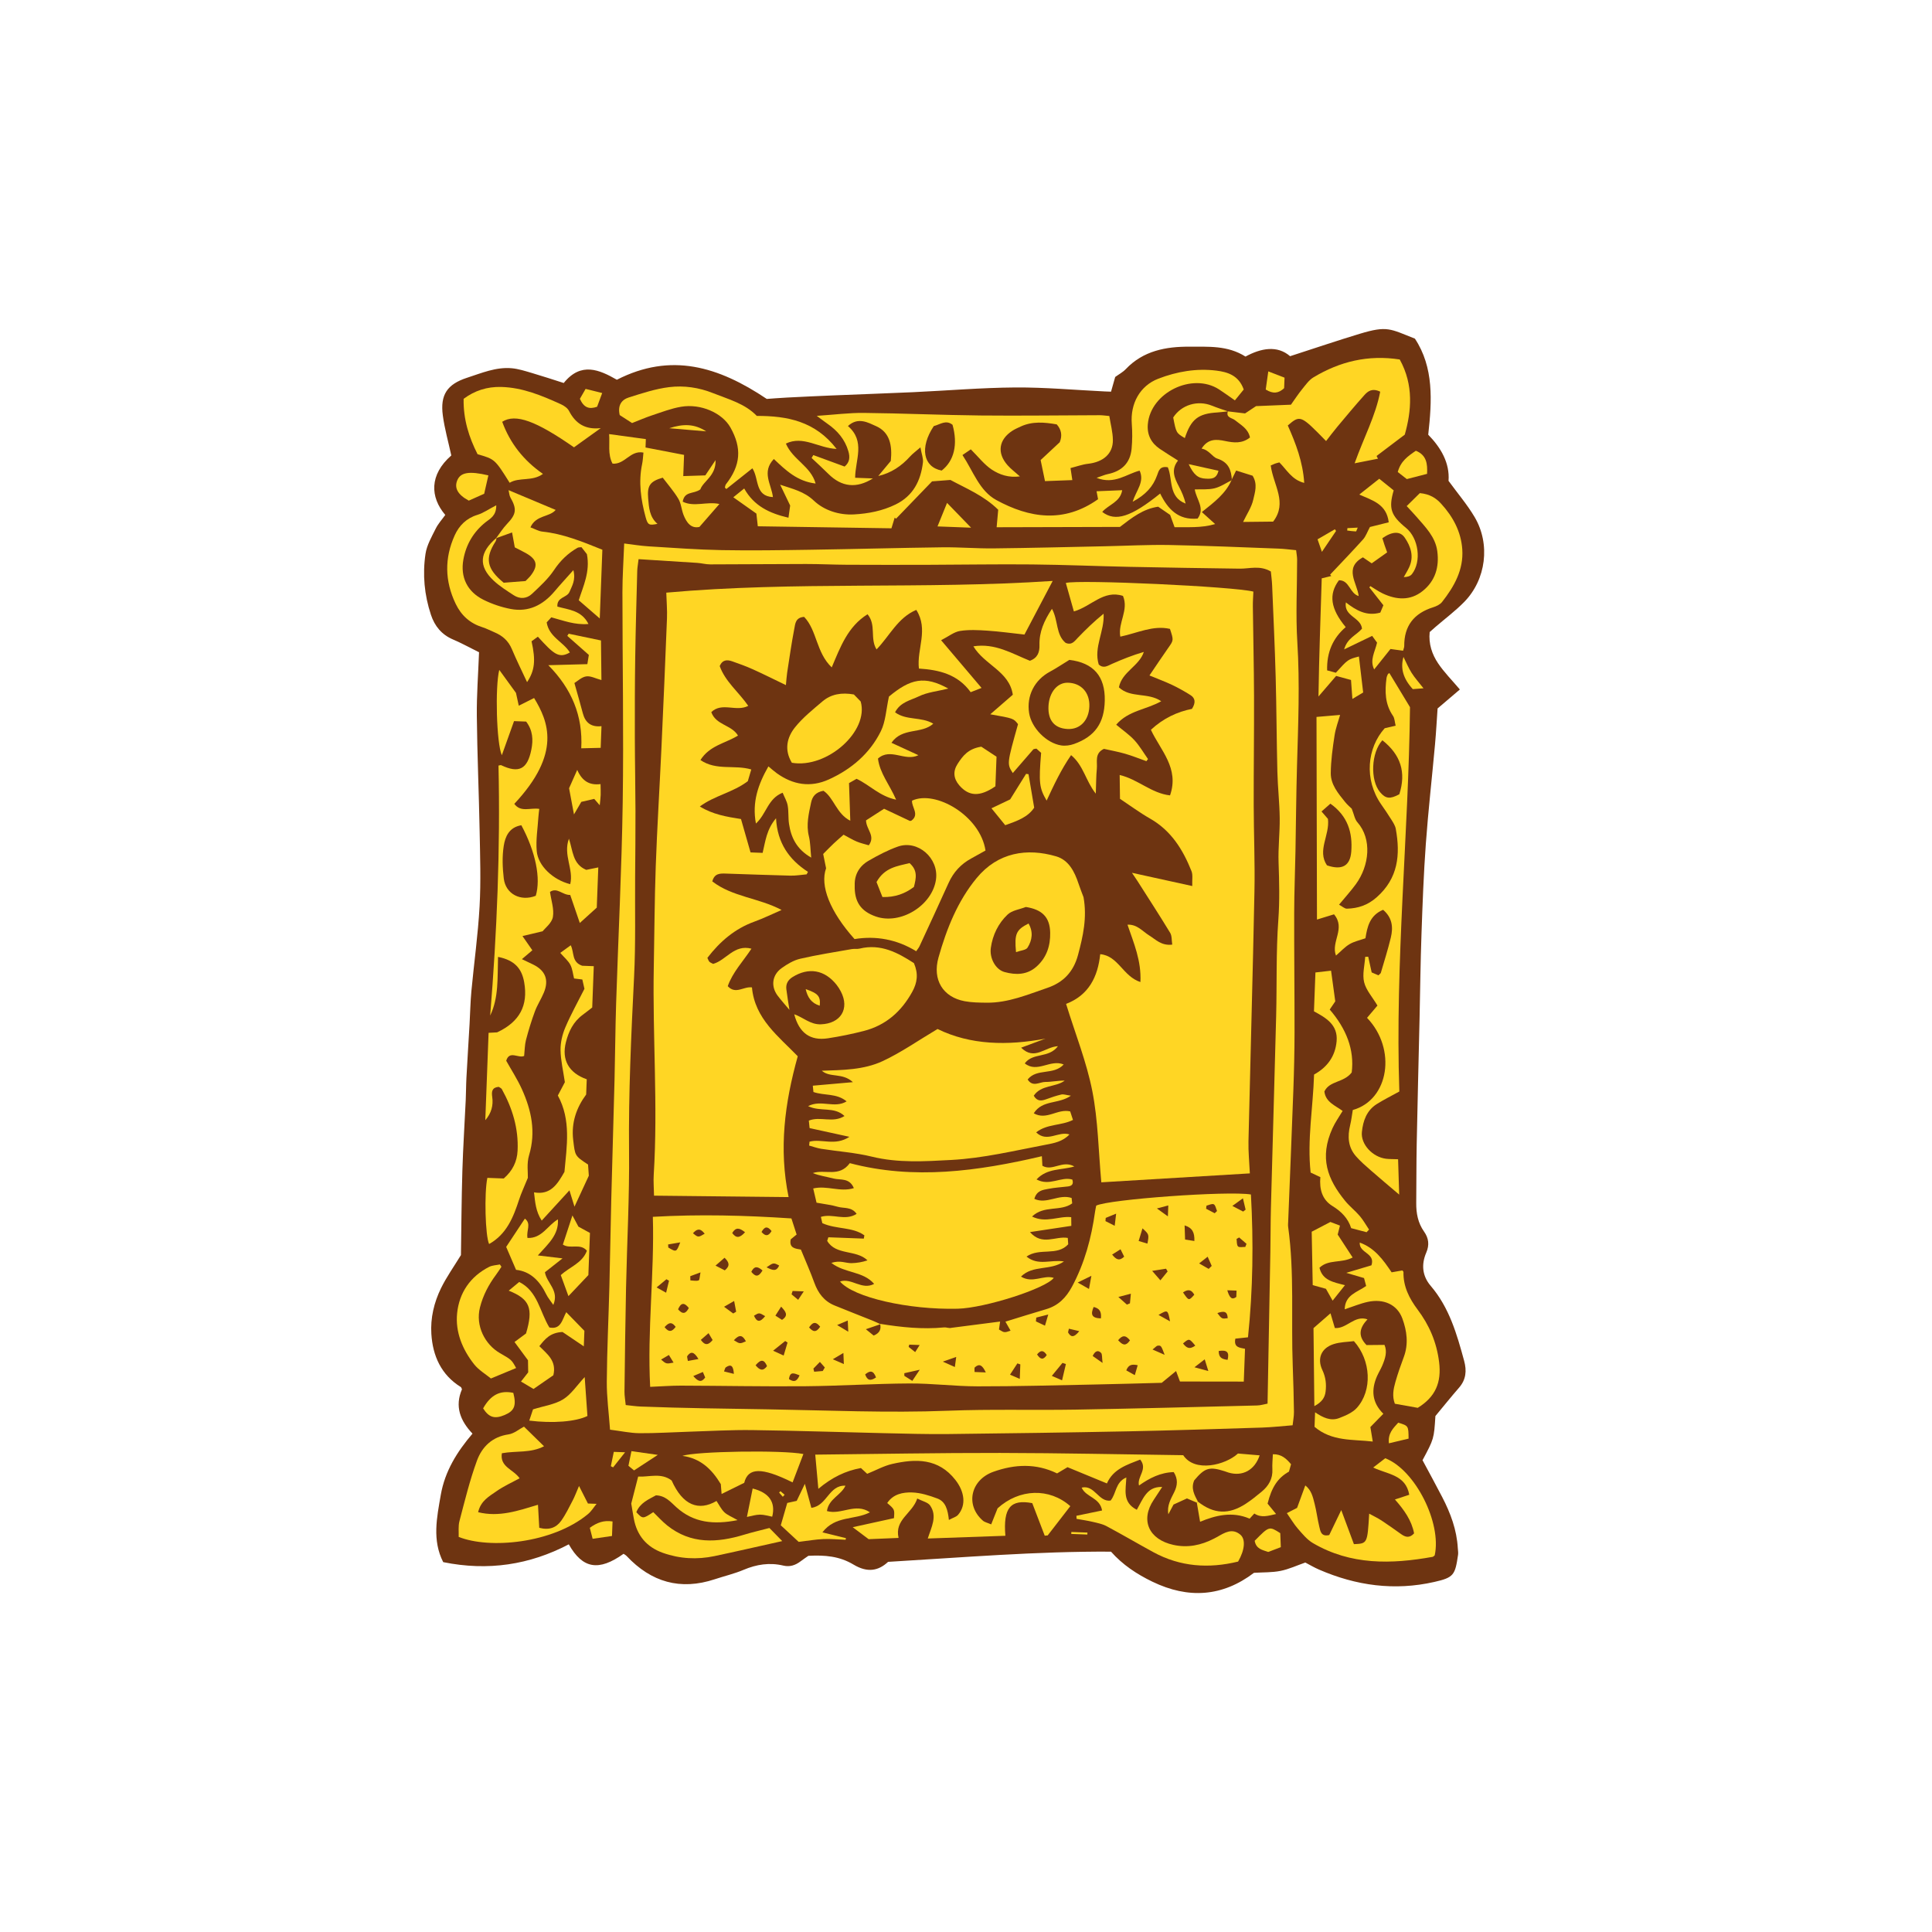 <svg version="1.1" xmlns="http://www.w3.org/2000/svg" xmlns:xlink="http://www.w3.org/1999/xlink" x="0px" y="0px" width="200px"
	 height="200px" viewBox="0 0 200 200" enable-background="new 0 0 200 200" xml:space="preserve">
<g id="svg">
	<path class="stroke" fill="#6e3411"  d="M149.299,154.982c-0.664-1.283-1.359-2.55-2.04-3.821c1.184-2.213,1.184-2.213,1.334-4.574
		c0.876-1.055,1.641-2.009,2.443-2.93c0.732-0.84,0.812-1.755,0.528-2.795c-0.752-2.764-1.537-5.502-3.457-7.747
		c-0.886-1.037-0.985-2.228-0.461-3.445c0.344-0.8,0.25-1.499-0.23-2.178c-0.632-0.893-0.819-1.899-0.808-2.967
		c0.02-2.038,0.01-4.076,0.049-6.113c0.084-4.299,0.195-8.597,0.293-12.896c0.065-2.938,0.098-5.878,0.201-8.815
		c0.109-3.117,0.223-6.236,0.45-9.347c0.25-3.433,0.639-6.854,0.95-10.283c0.118-1.295,0.187-2.596,0.267-3.732
		c0.86-0.734,1.572-1.34,2.306-1.964c-0.826-0.977-1.627-1.777-2.248-2.699c-0.635-0.942-1-2.025-0.876-3.244
		c0.2-0.179,0.398-0.358,0.601-0.532c0.993-0.856,2.052-1.648,2.968-2.581c2.273-2.313,2.74-5.992,1.082-8.795
		c-0.755-1.275-1.732-2.419-2.699-3.747c0.136-1.832-0.766-3.408-2.102-4.777c0.39-3.513,0.591-6.963-1.38-9.946
		c-2.572-1.01-2.848-1.366-5.709-0.501c-2.333,0.705-4.643,1.49-7.211,2.32c-1.337-1.154-3.013-0.832-4.618,0.039
		c-1.856-1.177-3.859-1.011-5.786-1.024c-2.442-0.017-4.797,0.416-6.606,2.323c-0.307,0.322-0.723,0.54-1.096,0.813
		c-0.138,0.486-0.28,0.989-0.431,1.521c-0.312-0.012-0.488-0.017-0.665-0.025c-3.08-0.148-6.16-0.432-9.239-0.411
		c-3.533,0.024-7.065,0.328-10.599,0.49c-2.761,0.126-5.522,0.218-8.283,0.333c-1.584,0.065-3.167,0.141-4.748,0.222
		c-0.809,0.042-1.617,0.108-2.104,0.142c-5.009-3.361-9.921-4.842-15.518-1.985c-1.79-1.025-3.711-1.89-5.499,0.337
		c-1.144-0.363-2.213-0.719-3.292-1.035c-0.687-0.201-1.381-0.429-2.087-0.493c-1.629-0.148-3.122,0.497-4.625,0.984
		c-2.072,0.672-2.797,1.771-2.513,3.903c0.184,1.38,0.572,2.732,0.877,4.142c-2.289,2.006-2.193,4.314-0.623,6.158
		c-0.329,0.461-0.736,0.903-0.992,1.42c-0.416,0.841-0.92,1.704-1.054,2.606c-0.318,2.128-0.123,4.256,0.564,6.316
		c0.391,1.174,1.107,2.047,2.281,2.549c0.905,0.386,1.77,0.865,2.697,1.325c-0.085,2.25-0.252,4.419-0.23,6.587
		c0.041,3.986,0.217,7.973,0.292,11.96c0.049,2.583,0.136,5.174-0.006,7.75c-0.162,2.937-0.575,5.858-0.849,8.789
		c-0.105,1.128-0.123,2.265-0.188,3.397c-0.106,1.854-0.225,3.707-0.325,5.56c-0.042,0.768-0.036,1.537-0.072,2.305
		c-0.114,2.444-0.275,4.887-0.348,7.333c-0.088,2.944-0.104,5.889-0.148,8.721c-0.723,1.185-1.49,2.26-2.064,3.431
		c-0.722,1.476-1.104,3.093-0.998,4.737c0.146,2.274,1.011,4.223,3.043,5.488c0.064,0.04,0.082,0.154,0.124,0.239
		c-0.76,1.77-0.18,3.249,1.091,4.589c-1.599,1.877-2.851,3.879-3.28,6.329c-0.413,2.362-0.909,4.705,0.249,6.973
		c4.65,0.944,8.951,0.278,13-1.843c1.437,2.548,3.11,2.804,5.67,0.981c0.103,0.072,0.229,0.134,0.317,0.229
		c2.544,2.707,5.565,3.586,9.134,2.402c0.988-0.328,2.014-0.566,2.97-0.97c1.345-0.569,2.695-0.779,4.117-0.441
		c0.676,0.161,1.248-0.035,1.782-0.438c0.286-0.216,0.584-0.414,0.812-0.574c1.696-0.088,3.213,0.031,4.671,0.907
		c1.455,0.874,2.589,0.646,3.58-0.281c7.751-0.458,15.384-1.102,23.077-1.056c1.206,1.361,2.67,2.328,4.281,3.107
		c3.73,1.803,7.252,1.561,10.52-0.917c0.953-0.06,1.871-0.023,2.747-0.199c0.871-0.174,1.697-0.562,2.566-0.866
		c0.452,0.235,0.921,0.516,1.418,0.73c3.846,1.668,7.804,2.218,11.943,1.279c2.017-0.457,2.147-0.717,2.453-2.816
		c0.032-0.22-0.015-0.451-0.027-0.678C150.807,158.373,150.16,156.643,149.299,154.982z"/>
	<path fill-rule="evenodd" clip-rule="evenodd" fill="#ffd624" class="fill" d="M63.151,148c-0.125-1.747-0.348-3.366-0.336-4.984
		c0.024-3.307,0.186-6.61,0.271-9.916c0.076-2.943,0.115-5.888,0.19-8.832c0.105-4.171,0.236-8.343,0.341-12.515
		c0.066-2.626,0.08-5.254,0.164-7.879c0.223-6.936,0.578-13.869,0.682-20.805c0.108-7.254-0.027-14.512-0.029-21.769
		c0-1.623,0.114-3.247,0.182-5.039c0.87,0.105,1.694,0.246,2.525,0.297c2.529,0.154,5.059,0.344,7.59,0.391
		c3.08,0.057,6.161,0.006,9.242-0.04c4.528-0.068,9.056-0.194,13.584-0.252c1.768-0.021,3.536,0.131,5.304,0.112
		c3.851-0.042,7.701-0.141,11.551-0.221c2.222-0.046,4.444-0.17,6.664-0.129c3.764,0.069,7.526,0.236,11.289,0.374
		c0.58,0.021,1.158,0.102,1.809,0.162c0.042,0.378,0.103,0.678,0.104,0.978c0.001,2.854-0.156,5.718,0.022,8.561
		c0.267,4.269,0.088,8.522-0.034,12.783c-0.085,2.945-0.104,5.891-0.159,8.837c-0.04,2.127-0.128,4.253-0.133,6.38
		c-0.009,4.126,0.041,8.251,0.037,12.377c-0.004,1.995-0.05,3.99-0.123,5.984c-0.164,4.532-0.355,9.065-0.535,13.598
		c-0.007,0.181-0.028,0.365-0.004,0.543c0.663,4.785,0.294,9.604,0.477,14.404c0.061,1.584,0.102,3.169,0.125,4.755
		c0.006,0.438-0.084,0.879-0.139,1.39c-1.12,0.087-2.148,0.205-3.179,0.238c-4.62,0.146-9.24,0.296-13.861,0.388
		c-6.207,0.124-12.414,0.212-18.622,0.281c-2.223,0.024-4.446-0.042-6.668-0.092c-4.531-0.103-9.062-0.259-13.593-0.318
		c-2.22-0.029-4.442,0.104-6.662,0.172c-1.676,0.05-3.353,0.163-5.028,0.15C65.26,148.356,64.321,148.147,63.151,148z
		 M66.104,57.884c-0.068,0.586-0.129,0.893-0.137,1.199c-0.077,2.993-0.166,5.986-0.21,8.979c-0.042,2.762-0.045,5.525-0.039,8.288
		c0.006,2.533,0.059,5.064,0.066,7.598c0.006,2.268-0.019,4.535-0.036,6.802c-0.026,3.445,0.063,6.897-0.107,10.335
		c-0.299,6.027-0.583,12.049-0.522,18.09c0.049,4.712-0.212,9.427-0.312,14.141c-0.075,3.578-0.118,7.157-0.161,10.736
		c-0.006,0.436,0.078,0.874,0.128,1.398c0.58,0.059,1.066,0.135,1.554,0.154c4.351,0.17,8.704,0.214,13.057,0.287
		c6.258,0.104,12.508,0.391,18.774,0.146c4.394-0.172,8.799-0.04,13.196-0.114c6.259-0.106,12.518-0.274,18.776-0.429
		c0.38-0.009,0.759-0.132,1.085-0.191c0.099-5.327,0.197-10.491,0.289-15.655c0.028-1.542,0.019-3.086,0.06-4.629
		c0.174-6.62,0.373-13.239,0.542-19.859c0.083-3.306-0.016-6.622,0.224-9.915c0.146-2.002,0.095-3.973,0.026-5.964
		c-0.053-1.532,0.136-3.071,0.118-4.605c-0.02-1.583-0.202-3.163-0.241-4.747c-0.081-3.266-0.088-6.533-0.176-9.798
		c-0.086-3.17-0.235-6.34-0.367-9.51c-0.021-0.522-0.095-1.042-0.135-1.461c-1.143-0.664-2.191-0.279-3.217-0.293
		c-3.811-0.05-7.622-0.109-11.432-0.188c-3.356-0.07-6.711-0.215-10.068-0.248c-3.535-0.035-7.072,0.027-10.609,0.037
		c-2.856,0.008-5.713,0.01-8.571-0.004c-1.405-0.007-2.812-0.079-4.218-0.078c-3.309,0.002-6.617,0.037-9.925,0.04
		c-0.448,0-0.896-0.127-1.345-0.157C70.198,58.136,68.228,58.018,66.104,57.884z"/>
	<path fill-rule="evenodd" clip-rule="evenodd" fill="#ffd624" class="fill" d="M127.501,49.669c-0.601,1.424-1.813,2.322-3.086,3.339
		c0.496,0.448,0.876,0.791,1.376,1.243c-1.464,0.429-2.831,0.297-4.198,0.327c-0.167-0.463-0.306-0.842-0.463-1.276
		c-0.374-0.256-0.781-0.536-1.236-0.849c-1.542,0.218-2.715,1.133-3.959,2.094c-4.17,0.011-8.413,0.022-12.763,0.033
		c0.06-0.656,0.109-1.213,0.163-1.811c-1.474-1.458-3.331-2.213-4.948-3.085c-0.764,0.06-1.408,0.109-1.901,0.147
		c-1.294,1.342-2.511,2.604-3.729,3.866c-0.047-0.037-0.093-0.074-0.139-0.111c-0.102,0.335-0.204,0.67-0.335,1.103
		c-4.614-0.069-9.214-0.14-13.835-0.209c-0.059-0.531-0.098-0.878-0.146-1.314c-0.738-0.523-1.497-1.059-2.389-1.688
		c0.369-0.299,0.712-0.574,1.127-0.91c1.014,1.819,2.627,2.572,4.582,3.026c0.074-0.53,0.135-0.959,0.177-1.262
		c-0.387-0.806-0.711-1.48-1.035-2.155c1.284,0.436,2.472,0.687,3.489,1.652c1.046,0.993,2.594,1.508,4.147,1.423
		c1.493-0.081,2.959-0.364,4.324-1.034c1.812-0.889,2.593-2.455,2.819-4.352c0.049-0.405-0.132-0.837-0.261-1.556
		c-0.503,0.438-0.813,0.659-1.062,0.935c-0.903,1.004-1.973,1.725-3.301,2.032c0.458-0.552,0.917-1.103,1.297-1.562
		c0.167-1.607-0.101-2.969-1.522-3.6c-0.816-0.362-1.863-0.983-2.916-0.011c1.843,1.582,0.756,3.509,0.746,5.354
		c0.703,0.027,1.272,0.048,1.841,0.069c-1.699,1.063-3.243,0.897-4.613-0.473c-0.563-0.563-1.155-1.097-1.735-1.645
		c0.059-0.1,0.118-0.2,0.178-0.3c1.068,0.392,2.136,0.784,3.24,1.188c0.526-0.436,0.568-0.966,0.391-1.578
		c-0.357-1.239-1.142-2.143-2.178-2.861c-0.28-0.195-0.551-0.404-1.099-0.808c1.837-0.123,3.355-0.322,4.871-0.306
		c4.027,0.042,8.052,0.224,12.079,0.266c4.12,0.042,8.242-0.018,12.362-0.028c0.267,0,0.534,0.044,0.975,0.082
		c0.131,0.833,0.361,1.662,0.37,2.492c0.016,1.408-0.995,2.277-2.567,2.454c-0.599,0.068-1.183,0.284-1.819,0.444
		c0.071,0.467,0.115,0.761,0.188,1.246c-0.95,0.035-1.874,0.07-2.83,0.106c-0.144-0.698-0.276-1.334-0.452-2.18
		c0.599-0.558,1.278-1.192,1.977-1.844c0.278-0.675,0.185-1.297-0.309-1.85c-1.291-0.225-2.537-0.334-3.743,0.227
		c-0.286,0.133-0.581,0.26-0.845,0.43c-1.417,0.913-1.623,2.302-0.504,3.569c0.35,0.396,0.784,0.715,1.278,1.158
		c-1.151,0.157-2.107-0.176-2.898-0.695c-0.793-0.522-1.4-1.33-2.182-2.104c-0.173,0.118-0.449,0.306-0.865,0.588
		c1.116,1.681,1.75,3.701,3.5,4.657c3.436,1.875,7,2.424,10.537-0.083c-0.059-0.307-0.112-0.593-0.156-0.824
		c0.854-0.036,1.735-0.072,2.654-0.11c-0.202,1.248-1.423,1.49-2.065,2.25c1.361,1.048,2.986,0.523,5.996-1.904
		c0.783,1.6,1.869,2.779,3.877,2.593c0.801-1.078-0.131-1.972-0.297-3.019c0.692-0.029,1.403,0.044,2.057-0.119
		c0.628-0.155,1.195-0.554,1.789-0.846L127.501,49.669z M96.665,44.109c-1.487,2.231-1.091,4.246,0.818,4.603
		c1.291-1.002,1.69-2.708,1.123-4.738C97.915,43.421,97.325,43.941,96.665,44.109z"/>
	<path fill-rule="evenodd" clip-rule="evenodd" fill="#ffd624" class="fill" d="M51.556,99.057c-0.068,2.158,0.085,4.203-0.814,6.076
		c0.705-8.627,1.057-17.258,0.862-25.881c0.18-0.03,0.235-0.06,0.268-0.043c1.843,0.878,2.726,0.432,3.134-1.613
		c0.201-1.003,0.158-1.979-0.539-2.898c-0.456-0.018-0.929-0.035-1.254-0.047c-0.432,1.205-0.818,2.288-1.264,3.531
		c-0.556-1.243-0.705-7.087-0.265-8.837c0.559,0.77,1.053,1.452,1.73,2.384c0.036,0.167,0.14,0.642,0.289,1.325
		c0.602-0.303,1.093-0.548,1.586-0.795c1.458,2.404,2.879,5.702-2.049,10.957c0.68,0.918,1.657,0.372,2.586,0.521
		c-0.031,0.284-0.076,0.572-0.093,0.864c-0.073,1.168-0.272,2.349-0.17,3.503c0.134,1.524,1.683,2.982,3.466,3.425
		c0.384-1.534-0.758-3.023-0.133-4.707c0.421,1.26,0.37,2.628,1.793,3.227c0.311-0.063,0.698-0.144,1.246-0.255
		c-0.055,1.463-0.108,2.882-0.157,4.163c-0.624,0.565-1.188,1.075-1.756,1.59c-0.302-0.883-0.643-1.879-0.992-2.9
		c-0.813,0.014-1.348-0.822-2.094-0.318c0.125,0.898,0.443,1.791,0.299,2.601c-0.111,0.624-0.806,1.143-1.06,1.475
		c-0.838,0.199-1.364,0.323-2.089,0.496c0.424,0.609,0.698,1.005,1.023,1.472c-0.3,0.253-0.614,0.521-1.081,0.918
		c0.481,0.229,0.826,0.391,1.168,0.559c1.266,0.624,1.649,1.589,1.105,2.903c-0.273,0.661-0.677,1.27-0.926,1.939
		c-0.358,0.968-0.662,1.961-0.924,2.96c-0.135,0.519-0.129,1.074-0.192,1.659c-0.6,0.273-1.523-0.612-1.856,0.497
		c0.545,0.977,1.162,1.922,1.621,2.939c0.989,2.188,1.47,4.432,0.743,6.85c-0.252,0.833-0.104,1.788-0.124,2.333
		c-0.387,0.953-0.691,1.589-0.907,2.255c-0.595,1.831-1.292,3.58-3.104,4.596c-0.398-0.831-0.515-5.276-0.18-6.849
		c0.562,0.021,1.137,0.043,1.697,0.064c0.912-0.795,1.378-1.743,1.432-2.884c0.108-2.285-0.534-4.385-1.63-6.363
		c-0.059-0.105-0.211-0.159-0.324-0.239c-0.697,0.066-0.756,0.48-0.671,1.055c0.126,0.865-0.088,1.672-0.718,2.397
		c0.113-2.998,0.226-5.995,0.341-9.044c0.385-0.021,0.732-0.04,0.883-0.048c2.351-1.099,3.217-2.792,2.804-5.172
		C54.022,100.286,53.301,99.405,51.556,99.057z M53.969,85.429c-1.279,0.212-1.676,1.198-1.823,2.144
		c-0.171,1.097-0.127,2.254,0.004,3.364c0.191,1.618,1.753,2.412,3.312,1.795C56.002,90.941,55.457,88.198,53.969,85.429z"/>
	<path fill-rule="evenodd" clip-rule="evenodd" fill="#ffd624" class="fill" d="M143.345,75.386c0.283-0.065,0.622-0.145,1.132-0.264
		c-0.1-0.391-0.101-0.763-0.274-1.015c-0.838-1.215-0.853-2.549-0.669-3.925c0.018-0.131,0.08-0.257,0.132-0.381
		c0.014-0.035,0.065-0.055,0.159-0.129c0.651,1.078,1.305,2.156,2.138,3.533c-0.143,13.048-1.559,26.42-1.104,39.787
		c-0.845,0.467-1.61,0.847-2.331,1.298c-1.053,0.662-1.428,1.738-1.546,2.895c-0.13,1.266,1.097,2.592,2.497,2.768
		c0.354,0.044,0.715,0.032,1.251,0.052c0.036,1.151,0.072,2.325,0.114,3.661c-1.109-0.945-2.029-1.71-2.929-2.501
		c-0.538-0.471-1.086-0.942-1.553-1.479c-0.812-0.934-0.879-2.038-0.596-3.202c0.124-0.513,0.184-1.041,0.275-1.577
		c3.747-1.049,4.57-6.306,1.476-9.542c0.378-0.446,0.766-0.903,1.077-1.27c-0.534-0.896-1.184-1.604-1.381-2.422
		c-0.197-0.817,0.057-1.743,0.113-2.622c0.104-0.004,0.208-0.009,0.311-0.014c0.112,0.507,0.224,1.014,0.359,1.627
		c0.201,0.086,0.465,0.2,0.699,0.301c0.131-0.133,0.229-0.187,0.25-0.261c0.354-1.212,0.737-2.416,1.032-3.643
		c0.252-1.046,0.173-2.048-0.798-2.879c-1.378,0.573-1.639,1.75-1.828,2.947c-0.567,0.201-1.15,0.321-1.637,0.605
		c-0.491,0.286-0.888,0.733-1.414,1.188c-0.547-1.444,1.038-2.802-0.203-4.272c-0.473,0.146-1.033,0.318-1.764,0.542
		c-0.016-7.009-0.031-14.033-0.048-20.976c0.909-0.078,1.645-0.14,2.444-0.208c-0.172,0.619-0.458,1.358-0.575,2.123
		c-0.196,1.292-0.381,2.601-0.392,3.903c-0.01,1.186,0.769,2.1,1.481,2.985c0.254,0.316,0.572,0.58,0.689,0.697
		c0.244,0.611,0.31,1.093,0.578,1.395c1.544,1.741,1.255,4.5-0.165,6.438c-0.504,0.688-1.083,1.322-1.727,2.103
		c0.324,0.171,0.576,0.421,0.82,0.414c1.15-0.034,2.141-0.356,3.074-1.179c2.236-1.972,2.462-4.411,1.979-7.083
		c-0.061-0.339-0.276-0.663-0.465-0.967c-0.333-0.54-0.695-1.062-1.057-1.584C141.193,80.682,141.52,77.418,143.345,75.386z
		 M137.468,84.77c0.209,1.704-1.144,3.258-0.102,4.81c1.564,0.535,2.407,0.063,2.518-1.434c0.146-1.955-0.362-3.672-2.163-4.95
		c-0.291,0.255-0.574,0.504-0.918,0.807C137.074,84.314,137.271,84.543,137.468,84.77z M143.103,76.632
		c-1.16,1.264-1.286,4.133-0.237,5.376c0.578,0.686,1.029,0.733,1.991,0.214C145.581,79.958,145.012,78.14,143.103,76.632z"/>
	<path fill-rule="evenodd" clip-rule="evenodd" fill="#ffd624" class="fill" d="M127.525,49.702c-0.068-1.046-0.328-1.849-1.533-2.237
		c-0.478-0.154-0.846-0.9-1.604-1.024c0.661-1.058,1.55-0.974,2.433-0.789c0.899,0.188,1.759,0.288,2.577-0.364
		c-0.194-0.927-0.943-1.291-1.555-1.793c-0.294-0.244-0.954-0.242-0.737-0.913l-0.001,0.002c0.62,0.074,1.24,0.148,1.783,0.213
		c0.518-0.344,0.93-0.617,1.138-0.755c1.341-0.055,2.463-0.101,3.612-0.148c0.409-0.573,0.751-1.103,1.146-1.588
		c0.363-0.446,0.714-0.96,1.19-1.246c2.724-1.636,5.657-2.354,8.926-1.846c1.468,2.65,1.206,5.363,0.522,7.78
		c-1.16,0.877-2.04,1.544-2.921,2.21c0.049,0.094,0.099,0.188,0.147,0.281c-0.721,0.142-1.441,0.284-2.418,0.477
		c0.95-2.663,2.176-4.925,2.648-7.414c-0.817-0.396-1.271-0.054-1.625,0.339c-0.967,1.077-1.89,2.192-2.819,3.3
		c-0.397,0.476-0.768,0.973-1.158,1.472c-2.634-2.7-2.675-2.717-3.964-1.615c0.821,1.843,1.562,3.766,1.701,5.946
		c-1.273-0.31-1.821-1.375-2.573-2.122c-0.212,0.059-0.341,0.085-0.463,0.132c-0.174,0.067-0.342,0.148-0.431,0.187
		c0.272,2.047,1.766,3.842,0.25,5.811c-1.012,0.012-2.043,0.022-3.109,0.034c0.388-0.816,0.876-1.523,1.049-2.301
		c0.167-0.753,0.483-1.59-0.066-2.484c-0.503-0.158-1.081-0.339-1.705-0.536c-0.199,0.399-0.335,0.673-0.468,0.952
		C127.501,49.669,127.525,49.702,127.525,49.702z"/>
	<path fill-rule="evenodd" clip-rule="evenodd" fill="#ffd624" class="fill" d="M123.893,155.551c-0.329-0.14-0.656-0.279-1.019-0.435
		c-0.467,0.213-0.916,0.418-1.39,0.635c-0.178,0.334-0.357,0.668-0.535,1.004c-0.162-0.891,0.256-1.583,0.605-2.287
		c0.348-0.699,0.402-1.362-0.05-2.077c-1.369,0.037-2.512,0.621-3.596,1.39c-0.233-0.919,0.944-1.676,0.124-2.687
		c-1.378,0.542-2.793,0.98-3.445,2.469c-1.418-0.584-2.776-1.145-4.078-1.681c-0.448,0.266-0.75,0.445-1.079,0.643
		c-2.17-1.052-4.359-0.963-6.592-0.169c-2.357,0.837-2.946,3.445-1.09,5.062c0.186,0.162,0.467,0.214,0.86,0.385
		c0.235-0.59,0.443-1.112,0.662-1.662c2.257-2.05,5.374-2.136,7.528-0.224c-0.734,0.951-1.468,1.899-2.34,3.027
		c0.106-0.01-0.068,0.007-0.308,0.031c-0.432-1.127-0.861-2.248-1.291-3.371c-2.234-0.427-3.026,0.472-2.783,3.378
		c-2.647,0.093-5.289,0.186-8.034,0.283c0.375-1.175,1.013-2.303,0.245-3.415c-0.23-0.333-0.789-0.442-1.333-0.724
		c-0.511,1.568-2.374,2.172-1.934,4.079c-1.051,0.044-2.034,0.084-3.099,0.129c-0.44-0.331-0.927-0.696-1.649-1.239
		c1.626-0.356,2.967-0.651,4.271-0.936c0.072-0.909,0.072-0.909-0.698-1.566c0.624-0.939,1.632-1.126,2.587-1.095
		c0.878,0.029,1.774,0.316,2.609,0.628c0.843,0.317,1.074,1.146,1.189,2.217c0.421-0.228,0.767-0.315,0.955-0.535
		c0.85-0.996,0.67-2.388-0.279-3.603c-1.768-2.264-4.107-2.212-6.543-1.659c-0.871,0.197-1.682,0.655-2.592,1.022
		c-0.185-0.169-0.402-0.371-0.647-0.598c-1.588,0.286-2.992,0.965-4.408,2.153c-0.117-1.283-0.213-2.346-0.322-3.541
		c6.432-0.065,12.78-0.185,19.128-0.175c6.346,0.01,12.692,0.151,18.965,0.233c1.196,1.823,4.377,1.022,5.667-0.173
		c0.724,0.061,1.484,0.125,2.246,0.19c-0.513,1.53-1.77,2.219-3.238,1.779c-0.13-0.039-0.256-0.093-0.386-0.134
		c-1.579-0.507-2.058-0.36-3.149,0.945c-0.366,0.838,0.024,1.52,0.384,2.205C123.972,155.487,123.933,155.519,123.893,155.551z"/>
	<path fill-rule="evenodd" clip-rule="evenodd" fill="#ffd624" class="fill" d="M80.108,47.515c-1.293,1.366-0.25,2.622-0.095,3.945
		c-1.897-0.104-1.415-1.89-2.126-2.981c-0.923,0.734-1.812,1.439-2.699,2.145c-0.049-0.051-0.099-0.101-0.148-0.152
		c0.034-0.112,0.039-0.249,0.106-0.336c1.533-1.962,1.675-3.742,0.463-5.892c-0.844-1.496-3.062-2.483-5.101-2.137
		c-1.018,0.171-2.002,0.555-2.988,0.881c-0.684,0.226-1.345,0.517-2.088,0.806c-0.463-0.299-0.905-0.585-1.279-0.826
		c-0.231-0.998,0.188-1.587,0.944-1.825c1.373-0.433,2.767-0.897,4.187-1.069c1.525-0.185,3.065,0.037,4.54,0.626
		c1.596,0.638,3.285,1.072,4.52,2.354c3.156-0.003,6.042,0.54,8.261,3.42c-1.907-0.089-3.448-1.413-5.251-0.557
		c0.72,1.688,2.579,2.336,3.078,4.137C82.545,49.833,81.365,48.71,80.108,47.515z"/>
	<path fill-rule="evenodd" clip-rule="evenodd" fill="#ffd624" class="fill" d="M59.419,46.307c-3.907-2.716-6.037-3.528-7.43-2.645
		c0.808,2.208,2.191,3.986,4.217,5.396c-1.122,0.815-2.441,0.309-3.447,0.919c-1.534-2.443-1.534-2.443-3.321-2.956
		c-0.886-1.739-1.484-3.602-1.444-5.735c1.152-0.855,2.429-1.266,3.886-1.229c2.233,0.057,4.228,0.902,6.208,1.802
		c0.317,0.143,0.666,0.391,0.818,0.684c0.686,1.326,1.696,1.953,3.284,1.777C61.318,44.942,60.449,45.566,59.419,46.307z"/>
	<path fill-rule="evenodd" clip-rule="evenodd" fill="#ffd624" class="fill" d="M51.373,52.305c0.013,1.095-0.632,1.38-1.088,1.742
		c-1.266,1.006-2.033,2.312-2.315,3.868c-0.333,1.836,0.404,3.339,2.074,4.172c0.881,0.438,1.849,0.766,2.814,0.952
		c1.867,0.359,3.354-0.404,4.553-1.825c0.572-0.679,1.178-1.332,1.944-2.195c0.264,1.037-0.142,1.63-0.402,2.255
		c-0.253,0.611-1.326,0.518-1.254,1.52c1.153,0.333,2.498,0.37,3.218,1.802c-1.44,0.117-2.606-0.365-3.847-0.69
		c-0.173,0.19-0.347,0.379-0.479,0.525c0.248,1.526,1.724,2.005,2.4,3.112c-1.15,0.662-1.684,0.151-3.312-1.632
		c-0.222,0.16-0.453,0.327-0.654,0.473c0.447,1.994,0.331,3.032-0.463,4.231c-0.534-1.149-1.09-2.267-1.573-3.417
		c-0.358-0.855-0.969-1.393-1.795-1.739c-0.417-0.175-0.822-0.391-1.252-0.527c-1.287-0.406-2.191-1.215-2.774-2.431
		c-1.13-2.354-1.163-4.733-0.096-7.088c0.451-0.998,1.207-1.767,2.344-2.113C50.033,53.109,50.586,52.714,51.373,52.305z"/>
	<path fill-rule="evenodd" clip-rule="evenodd" fill="#ffd624" class="fill" d="M47.482,159.098c0.02-0.499-0.061-1.097,0.081-1.636
		c0.552-2.098,1.064-4.217,1.809-6.249c0.526-1.437,1.577-2.48,3.266-2.725c0.584-0.084,1.113-0.549,1.602-0.806
		c0.682,0.667,1.346,1.317,2.078,2.034c-1.391,0.728-2.871,0.452-4.364,0.723c-0.228,1.428,1.184,1.656,1.837,2.591
		c-0.806,0.443-1.653,0.816-2.392,1.339c-0.742,0.524-1.631,0.979-1.902,2.173c2.179,0.536,4.133-0.15,6.195-0.769
		c0.047,0.841,0.089,1.612,0.131,2.383c1.038,0.277,1.77-0.022,2.273-0.729c0.469-0.657,0.821-1.401,1.199-2.12
		c0.201-0.382,0.348-0.791,0.645-1.479c0.394,0.777,0.645,1.27,0.922,1.815c0.289,0.011,0.588,0.023,0.895,0.034
		c-0.285,0.346-0.533,0.764-0.884,1.056C57.19,159.793,50.649,160.375,47.482,159.098z"/>
	<path fill-rule="evenodd" clip-rule="evenodd" fill="#ffd624" class="fill" d="M140.995,65.08c-0.125-1.196-1.896-1.251-1.673-2.722
		c1.067,0.832,2.146,1.456,3.566,1.059c0.098-0.233,0.216-0.513,0.32-0.761c-0.515-0.655-0.985-1.254-1.455-1.853
		c0.035-0.043,0.072-0.086,0.108-0.129c0.432,0.259,0.844,0.559,1.297,0.77c1.405,0.655,2.823,0.76,4.101-0.252
		c1.325-1.049,1.748-2.5,1.528-4.138c-0.199-1.484-1.229-2.489-2.146-3.55c-0.286-0.33-0.588-0.644-1.021-1.115
		c0.551-0.543,1.004-0.989,1.362-1.342c1.042,0.101,1.672,0.513,2.207,1.1c1.229,1.344,2.062,2.897,2.186,4.726
		c0.144,2.114-0.842,3.853-2.097,5.449c-0.207,0.263-0.588,0.439-0.924,0.545c-1.979,0.622-3.008,1.924-2.988,4.022
		c0.001,0.129-0.063,0.258-0.12,0.477c-0.386-0.054-0.763-0.107-1.303-0.183c-0.52,0.652-1.075,1.348-1.688,2.114
		c-0.483-0.973,0.079-1.808,0.299-2.771c-0.132-0.183-0.304-0.42-0.508-0.7c-0.933,0.451-1.803,0.87-2.9,1.399
		C139.479,66.034,140.405,65.768,140.995,65.08z"/>
	<path fill-rule="evenodd" clip-rule="evenodd" fill="#ffd624" class="fill" d="M148.521,161.009c-0.073,0.054-0.14,0.142-0.219,0.156
		c-4.274,0.771-8.483,0.867-12.391-1.426c-0.599-0.353-1.076-0.94-1.544-1.476c-0.413-0.474-0.734-1.026-1.152-1.625
		c0.319-0.163,0.658-0.337,1.058-0.542c0.266-0.727,0.544-1.485,0.851-2.325c0.641,0.5,0.79,1.214,0.962,1.888
		c0.202,0.788,0.298,1.602,0.49,2.394c0.112,0.461,0.182,1.05,1.026,0.854c0.359-0.747,0.746-1.549,1.244-2.583
		c0.493,1.326,0.909,2.446,1.311,3.526c1.397-0.062,1.397-0.062,1.581-3.157c0.471,0.258,0.89,0.455,1.273,0.706
		c0.681,0.447,1.345,0.922,2.009,1.396c0.445,0.319,0.872,0.477,1.366-0.062c-0.254-1.343-1.03-2.428-1.983-3.508
		c0.521-0.172,0.935-0.308,1.483-0.488c-0.368-2.077-2.224-2.099-3.735-2.818c0.492-0.378,0.899-0.692,1.251-0.963
		C146.519,152.172,149.257,157.662,148.521,161.009z"/>
	<path fill-rule="evenodd" clip-rule="evenodd" fill="#ffd624" class="fill" d="M146.766,145.738c-0.758-0.136-1.552-0.278-2.371-0.424
		c-0.298-0.777-0.149-1.534,0.061-2.266c0.249-0.87,0.549-1.725,0.866-2.573c0.506-1.355,0.317-2.71-0.152-3.987
		c-0.533-1.447-1.938-2.074-3.578-1.718c-0.779,0.169-1.525,0.484-2.389,0.767c0.034-1.503,1.301-1.761,2.222-2.412
		c-0.08-0.296-0.155-0.579-0.22-0.82c-0.582-0.171-1.083-0.318-1.838-0.541c1.062-0.317,1.855-0.555,2.607-0.78
		c0.425-1.299-1.287-1.234-1.215-2.353c1.563,0.56,2.438,1.805,3.302,3.079c0.417-0.073,0.759-0.134,1.11-0.195
		c0.031,0.044,0.118,0.109,0.116,0.175c-0.03,1.483,0.602,2.726,1.456,3.866c1.22,1.626,1.976,3.379,2.233,5.443
		C149.24,143.119,148.593,144.613,146.766,145.738z"/>
	<path fill-rule="evenodd" clip-rule="evenodd" fill="#ffd624" class="fill" d="M51.357,55.712c0.375-0.495,0.706-1.032,1.133-1.479
		c0.956-1,1.037-1.525,0.35-2.73c-0.116-0.203-0.122-0.467-0.193-0.762c1.699,0.713,3.288,1.38,4.874,2.045
		c-0.625,0.766-2.036,0.506-2.61,1.805c0.459,0.169,0.84,0.399,1.241,0.441c2.147,0.226,4.109,1.03,6.204,1.876
		c-0.088,2.323-0.176,4.649-0.269,7.117c-0.777-0.673-1.433-1.241-2.176-1.885c0.459-1.451,1.199-2.944,0.846-4.775
		c-0.122-0.156-0.34-0.435-0.562-0.719c-0.152,0.021-0.305,0.001-0.411,0.062c-0.996,0.569-1.777,1.325-2.43,2.304
		c-0.615,0.922-1.469,1.697-2.286,2.466c-0.541,0.509-1.248,0.558-1.888,0.14c-0.717-0.468-1.458-0.931-2.078-1.512
		c-1.602-1.5-1.477-2.94,0.308-4.438c-0.034,0.128-0.04,0.273-0.108,0.379c-1.118,1.738-0.938,2.827,0.841,4.278
		c0.706-0.056,1.546-0.121,2.26-0.177c0.251-0.258,0.39-0.377,0.501-0.518c0.838-1.065,0.709-1.715-0.478-2.379
		c-0.389-0.217-0.79-0.41-1.135-0.588c-0.099-0.543-0.181-0.994-0.282-1.543C52.339,55.361,51.849,55.536,51.357,55.712z"/>
	<path fill-rule="evenodd" clip-rule="evenodd" fill="#ffd624" class="fill" d="M141.999,58.317c-0.318-0.218-0.576-0.394-0.911-0.622
		c-1.998,1.112-0.595,2.645-0.438,4.008c-0.949-0.281-0.945-1.652-2.045-1.634c-1.082,1.455-0.88,2.941,0.702,4.849
		c-1.319,1.131-1.975,2.599-1.922,4.479c0.314,0.085,0.634,0.171,0.903,0.244c1.25-1.383,1.25-1.383,2.386-1.68
		c0.143,1.208,0.285,2.406,0.441,3.725c-0.341,0.203-0.707,0.422-1.117,0.667c-0.052-0.719-0.097-1.327-0.142-1.962
		c-0.534-0.145-0.957-0.26-1.54-0.419c-0.522,0.608-1.063,1.237-1.828,2.128c0.063-4.248,0.215-8.197,0.337-12.231
		c0.328-0.08,0.66-0.161,0.992-0.241c-0.042-0.046-0.083-0.094-0.124-0.141c1.14-1.212,2.296-2.408,3.409-3.646
		c0.289-0.321,0.434-0.77,0.713-1.287c0.53-0.133,1.21-0.303,1.946-0.487c-0.221-1.864-1.633-2.253-3.052-2.869
		c0.715-0.565,1.356-1.073,2.07-1.638c0.486,0.392,0.99,0.797,1.494,1.203c-0.541,1.869-0.3,2.594,1.275,3.882
		c1.31,1.069,1.634,3.483,0.613,4.787c-0.163,0.208-0.465,0.307-0.844,0.309c0.188-0.34,0.399-0.67,0.561-1.022
		c0.514-1.117,0.169-2.149-0.464-3.069c-0.479-0.697-1.307-0.642-2.312,0.064c0.069,0.222,0.145,0.47,0.227,0.716
		c0.07,0.21,0.147,0.416,0.268,0.751C143.086,57.544,142.584,57.901,141.999,58.317z"/>
	<path fill-rule="evenodd" clip-rule="evenodd" fill="#ffd624" class="fill" d="M141.468,127.558c-0.509-0.135-1.018-0.269-1.596-0.421
		c-0.32-1.017-1.015-1.724-1.932-2.286c-1.078-0.66-1.368-1.745-1.258-2.996c-0.337-0.158-0.648-0.305-1.007-0.472
		c-0.368-3.384,0.253-6.75,0.357-10.147c1.377-0.76,2.195-1.896,2.333-3.445c0.154-1.719-1.116-2.433-2.344-3.099
		c0.053-1.373,0.102-2.675,0.152-4.023c0.548-0.062,1.026-0.117,1.618-0.185c0.141,1.025,0.28,2.037,0.436,3.177
		c-0.15,0.221-0.368,0.54-0.576,0.846c1.705,1.979,2.576,4.145,2.277,6.515c-0.84,1.087-2.28,0.827-2.829,1.967
		c0.13,1.108,1.12,1.445,1.888,2.016c-0.369,0.622-0.769,1.172-1.044,1.78c-1.389,3.067-0.524,5.285,1.306,7.532
		c0.455,0.56,1.042,1.012,1.511,1.561c0.368,0.431,0.645,0.937,0.963,1.409C141.639,127.375,141.554,127.466,141.468,127.558z"/>
	<path fill-rule="evenodd" clip-rule="evenodd" fill="#ffd624" class="fill" d="M79.65,158.177c0.482,0.493,0.875,0.894,1.327,1.356
		c-2.551,0.567-4.774,1.081-7.007,1.553c-1.808,0.382-3.604,0.286-5.35-0.335c-1.668-0.595-2.678-1.782-3.005-3.531
		c-0.098-0.526-0.18-1.055-0.268-1.574c0.229-0.89,0.461-1.799,0.716-2.791c1.15,0.062,2.377-0.431,3.467,0.407
		c1.146,2.571,2.788,3.201,4.644,2.118c0.265,0.394,0.475,0.843,0.808,1.165c0.31,0.298,0.75,0.459,1.373,0.819
		c-2.489,0.489-4.545,0.278-6.334-1.332c-0.594-0.534-1.125-1.209-2.119-1.235c-0.766,0.422-1.65,0.783-2.029,1.745
		c0.668,0.708,0.668,0.708,1.754-0.006c0.476,0.458,0.923,0.963,1.442,1.378c2.458,1.965,5.178,1.805,7.982,0.951
		C77.818,158.631,78.604,158.452,79.65,158.177z"/>
	<path fill-rule="evenodd" clip-rule="evenodd" fill="#ffd624" class="fill" d="M128.168,161.654c-3.052,0.744-5.996,0.544-8.794-0.985
		c-1.613-0.881-3.198-1.812-4.818-2.678c-0.429-0.229-0.935-0.33-1.417-0.444c-0.558-0.132-1.127-0.213-1.692-0.316
		c-0.006-0.106-0.012-0.212-0.018-0.318c0.868-0.18,1.735-0.359,2.658-0.549c-0.23-1.354-1.671-1.355-2.116-2.366
		c1.348-0.319,1.743,1.509,2.994,1.342c0.606-0.72,0.481-1.899,1.632-2.395c-0.039,1.244-0.456,2.562,1.085,3.347
		c0.342-0.6,0.57-1.131,0.916-1.571c0.354-0.449,0.816-0.817,1.713-0.792c-0.358,0.545-0.614,0.941-0.877,1.333
		c-1.413,2.104-0.513,4.101,2.031,4.664c1.479,0.328,2.875,0.039,4.204-0.648c0.12-0.062,0.242-0.122,0.36-0.19
		c0.756-0.437,1.529-0.921,2.366-0.224C128.958,159.334,128.873,160.432,128.168,161.654z"/>
	<path fill-rule="evenodd" clip-rule="evenodd" fill="#ffd624" class="fill" d="M121.948,47.677c-0.753,0.943-0.373,1.796,0.079,2.656
		c0.3,0.57,0.56,1.16,0.709,1.799c-1.806-0.688-1.317-2.522-1.843-3.761c-0.828-0.145-0.939,0.351-1.113,0.84
		c-0.412,1.146-1.16,1.999-2.529,2.73c0.394-1.223,1.249-2.047,0.723-3.219c-1.356,0.339-2.608,1.474-4.456,0.746
		c0.544-0.186,0.843-0.324,1.156-0.388c1.465-0.299,2.332-1.163,2.469-2.628c0.08-0.854,0.084-1.726,0.019-2.582
		c-0.162-2.084,0.834-3.934,2.754-4.671c1.92-0.737,3.94-1.088,6.001-0.833c1.182,0.147,2.321,0.503,2.833,1.956
		c-0.268,0.329-0.563,0.693-0.914,1.124c-0.616-0.427-1.118-0.799-1.643-1.136c-2.769-1.783-7.089,0.331-7.371,3.604
		c-0.094,1.093,0.344,1.946,1.244,2.556C120.663,46.875,121.279,47.25,121.948,47.677z"/>
	<path fill-rule="evenodd" clip-rule="evenodd" fill="#ffd624" class="fill" d="M143.204,146.353c-0.535,0.547-0.94,0.962-1.343,1.374
		c0.084,0.511,0.156,0.948,0.247,1.501c-2.094-0.244-4.218,0.008-6.028-1.523c0.015-0.4,0.033-0.881,0.057-1.505
		c0.797,0.545,1.618,0.94,2.501,0.597c0.652-0.254,1.379-0.557,1.827-1.058c1.604-1.789,1.481-4.905-0.308-6.904
		c-0.621,0.084-1.401,0.081-2.107,0.309c-1.271,0.41-1.726,1.485-1.158,2.685c0.349,0.738,0.431,1.469,0.332,2.244
		c-0.078,0.608-0.375,1.067-1.162,1.49c-0.031-2.899-0.062-5.588-0.088-8.076c0.685-0.597,1.207-1.053,1.759-1.534
		c0.14,0.473,0.279,0.943,0.451,1.524c1.23,0.105,2.023-1.366,3.379-0.9c-0.754,0.808-1.086,1.658-0.1,2.664
		c0.533-0.005,1.157-0.011,1.86-0.018c0.308,0.707,0.07,1.425-0.226,2.131c-0.158,0.375-0.377,0.723-0.542,1.096
		C141.935,143.857,142.01,145.175,143.204,146.353z"/>
	<path fill-rule="evenodd" clip-rule="evenodd" fill="#ffd624" class="fill" d="M60.875,120.553c0.031,0.438,0.065,0.931,0.08,1.155
		c-0.559,1.207-1.009,2.178-1.484,3.205c-0.142-0.457-0.283-0.916-0.523-1.689c-1.06,1.156-1.916,2.09-2.87,3.132
		c-0.618-0.959-0.677-1.882-0.796-2.923c1.731,0.308,2.434-0.87,3.15-2.122c0.239-2.65,0.705-5.364-0.684-7.903
		c0.272-0.518,0.524-0.994,0.727-1.38c-0.172-1.188-0.433-2.259-0.448-3.334c-0.011-0.783,0.191-1.62,0.5-2.347
		c0.565-1.332,1.279-2.602,1.975-3.985c-0.062-0.273-0.139-0.611-0.218-0.964c-0.32-0.04-0.582-0.073-0.857-0.107
		c-0.121-0.476-0.163-0.992-0.383-1.413c-0.223-0.424-0.623-0.753-1.044-1.236c0.327-0.237,0.657-0.478,1.083-0.788
		c0.382,0.756,0.071,1.736,1.188,2.12c0.24,0.009,0.683,0.026,1.197,0.045c-0.052,1.395-0.104,2.739-0.161,4.277
		c-0.268,0.207-0.621,0.489-0.985,0.758c-0.963,0.712-1.453,1.707-1.74,2.838c-0.458,1.808,0.287,3.181,2.159,3.835
		c-0.018,0.468-0.037,0.959-0.061,1.577c-0.982,1.327-1.562,2.887-1.342,4.713C59.534,119.638,59.483,119.644,60.875,120.553z"/>
	<path fill-rule="evenodd" clip-rule="evenodd" fill="#ffd624" class="fill" d="M72.499,50.66c-0.686,0.512-1.635,0.146-1.825,1.273
		c1.183,0.589,2.501-0.048,3.799,0.24c-0.693,0.796-1.33,1.525-2.069,2.374c-0.854,0.195-1.331-0.437-1.647-1.248
		c-0.213-0.543-0.244-1.18-0.536-1.667c-0.477-0.794-1.101-1.501-1.617-2.184c-1.323,0.386-1.621,0.82-1.506,2.161
		c0.08,0.938,0.134,1.908,0.963,2.62c-0.867,0.173-1.003,0.129-1.225-0.685c-0.49-1.807-0.758-3.635-0.364-5.507
		c0.079-0.374,0.09-0.761,0.137-1.186c-1.386-0.267-1.893,1.247-3.2,1.146c-0.521-0.976-0.267-2.1-0.354-3.059
		c1.286,0.175,2.522,0.343,3.803,0.518c-0.01,0.259-0.021,0.556-0.033,0.868c1.336,0.257,2.642,0.508,3.989,0.767
		c-0.029,0.778-0.053,1.391-0.083,2.193c0.841-0.027,1.617-0.052,2.284-0.073c0.382-0.571,0.648-0.968,1.059-1.581
		C74.133,49.272,72.808,49.792,72.499,50.66z"/>
	<path fill-rule="evenodd" clip-rule="evenodd" fill="#ffd624" class="fill" d="M53.428,141.618c-0.818,0.339-1.617,0.67-2.608,1.082
		c-0.539-0.444-1.264-0.865-1.745-1.476c-1.206-1.531-1.952-3.341-1.754-5.278c0.216-2.113,1.354-3.801,3.314-4.799
		c0.329-0.167,0.74-0.172,1.113-0.252c0.053,0.08,0.106,0.161,0.16,0.24c-0.184,0.274-0.356,0.556-0.554,0.821
		c-0.761,1.022-1.342,2.113-1.664,3.372c-0.495,1.931,0.522,3.856,2.064,4.748C52.94,140.761,52.951,140.743,53.428,141.618z"/>
	<path fill-rule="evenodd" clip-rule="evenodd" fill="#ffd624" class="fill" d="M82.049,153.457c-3.221-1.597-4.617-1.537-5.007,0.044
		c-0.797,0.393-1.548,0.763-2.343,1.154c-0.029-0.371-0.058-0.724-0.081-1.017c-0.92-1.529-2.082-2.668-3.971-2.927
		c1.381-0.478,10.334-0.621,12.52-0.192C82.799,151.485,82.442,152.423,82.049,153.457z"/>
	<path fill-rule="evenodd" clip-rule="evenodd" fill="#ffd624" class="fill" d="M60.436,139.374c-0.892-0.602-1.653-1.115-2.203-1.487
		c-1.289,0.065-1.812,0.728-2.399,1.468c0.808,0.819,1.809,1.512,1.449,3.011c-0.576,0.398-1.263,0.873-2.055,1.42
		c-0.385-0.229-0.796-0.473-1.294-0.769c0.271-0.348,0.48-0.613,0.745-0.952c-0.006-0.376-0.014-0.825-0.021-1.25
		c-0.479-0.648-0.928-1.258-1.396-1.893c0.456-0.336,0.845-0.625,1.191-0.88c0.779-2.607,0.4-3.562-1.79-4.433
		c0.351-0.292,0.669-0.556,1.083-0.899c1.919,0.947,2.127,3.074,3.126,4.711c1.201,0.242,1.314-0.791,1.746-1.583
		c0.602,0.618,1.175,1.207,1.878,1.928C60.48,138.188,60.457,138.79,60.436,139.374z"/>
	<path fill-rule="evenodd" clip-rule="evenodd" fill="#ffd624" class="fill" d="M90.054,156.554c-1.595,0.827-3.593,0.321-4.918,2.076
		c0.945,0.233,1.692,0.417,2.438,0.601c-0.013,0.055-0.025,0.11-0.038,0.165c-0.768-0.028-1.538-0.107-2.303-0.073
		c-0.808,0.036-1.61,0.18-2.554,0.292c-0.558-0.517-1.21-1.123-1.852-1.717c0.231-0.799,0.442-1.526,0.67-2.314
		c0.292-0.064,0.632-0.139,0.978-0.215c0.26-0.543,0.502-1.05,0.844-1.763c0.259,0.958,0.453,1.678,0.671,2.485
		c1.645-0.209,1.789-2.37,3.531-2.293c-0.447,0.992-1.733,1.35-1.917,2.626C87.075,156.858,88.554,155.529,90.054,156.554z"/>
	<path fill-rule="evenodd" clip-rule="evenodd" fill="#ffd624" class="fill" d="M58.869,65.602c1.042,0.218,2.084,0.436,3.344,0.699
		c0.014,1.208,0.03,2.621,0.047,4.098c-0.601-0.16-1.117-0.45-1.578-0.379c-0.478,0.073-0.902,0.496-1.22,0.687
		c0.325,1.162,0.616,2.148,0.876,3.144c0.253,0.966,0.872,1.444,1.928,1.32c-0.03,0.819-0.056,1.48-0.084,2.245
		c-0.645,0.016-1.251,0.03-2.011,0.049c0.182-3.359-0.991-6.162-3.41-8.604c1.498-0.04,2.752-0.074,4.042-0.109
		c0.071-0.447,0.113-0.701,0.153-0.954c-0.764-0.675-1.498-1.323-2.231-1.972C58.771,65.75,58.819,65.676,58.869,65.602z"/>
	<path fill-rule="evenodd" clip-rule="evenodd" fill="#ffd624" class="fill" d="M54.605,128.153c1.496,0.066,2.069-1.291,3.151-1.926
		c0.103,1.59-0.989,2.52-2.079,3.734c0.984,0.117,1.617,0.194,2.556,0.306c-0.747,0.588-1.277,1.006-1.822,1.435
		c0.185,1.136,1.504,1.876,0.868,3.379c-0.291-0.428-0.561-0.739-0.734-1.096c-0.671-1.384-1.643-2.375-3.124-2.534
		c-0.338-0.783-0.628-1.458-1.022-2.372c0.546-0.827,1.225-1.854,1.937-2.929C55.036,126.702,54.466,127.348,54.605,128.153z"/>
	<path fill-rule="evenodd" clip-rule="evenodd" fill="#ffd624" class="fill" d="M139.229,133.042c-0.5,0.629-0.86,1.08-1.276,1.601
		c-0.251-0.443-0.464-0.821-0.693-1.227c-0.393-0.109-0.779-0.217-1.368-0.38c-0.033-1.797-0.069-3.668-0.105-5.529
		c0.66-0.344,1.253-0.654,1.934-1.009c0.266,0.101,0.589,0.224,0.992,0.376c-0.088,0.347-0.16,0.631-0.236,0.928
		c0.5,0.766,1.005,1.541,1.549,2.373c-1.157,0.618-2.491,0.158-3.435,1.062C136.903,132.545,138.01,132.728,139.229,133.042z"/>
	<path fill-rule="evenodd" clip-rule="evenodd" fill="#ffd624" class="fill" d="M124.012,155.454c1.638,1.289,3.192,1.366,4.962,0.207
		c0.565-0.37,1.095-0.798,1.617-1.229c0.732-0.603,1.181-1.346,1.125-2.345c-0.027-0.49,0.029-0.984,0.05-1.545
		c0.898-0.02,1.392,0.456,1.883,1.036c-0.078,0.276-0.151,0.531-0.218,0.767c-1.137,0.631-1.781,1.586-2.212,3.311
		c0.241,0.295,0.517,0.631,0.88,1.075c-0.818,0.189-1.538,0.423-2.252-0.051c-0.178,0.195-0.327,0.357-0.486,0.532
		c-1.81-0.782-3.529-0.338-5.128,0.321c-0.12-0.698-0.23-1.339-0.339-1.981C123.933,155.519,123.972,155.487,124.012,155.454z"/>
	<path fill-rule="evenodd" clip-rule="evenodd" fill="#ffd624" class="fill" d="M60.527,142.555c0.101,1.422,0.193,2.74,0.284,4.027
		c-1.187,0.592-3.612,0.783-6.022,0.478c0.154-0.461,0.301-0.9,0.389-1.163c1.147-0.362,2.253-0.505,3.119-1.04
		C59.131,144.342,59.714,143.424,60.527,142.555z"/>
	<path fill-rule="evenodd" clip-rule="evenodd" fill="#ffd624" class="fill" d="M59.878,126.981c0.363,0.198,0.715,0.39,1.194,0.653
		c-0.055,1.444-0.11,2.92-0.164,4.362c-0.671,0.707-1.345,1.418-2.063,2.178c-0.245-0.671-0.509-1.395-0.792-2.173
		c0.894-0.842,2.227-1.231,2.703-2.525c-0.703-0.824-1.71-0.129-2.488-0.637c0.311-0.95,0.631-1.925,0.989-3.016
		C59.462,126.207,59.638,126.533,59.878,126.981z"/>
	<path fill-rule="evenodd" clip-rule="evenodd" fill="#ffd624" class="fill" d="M127.105,42.582c-0.358,0.038-0.716,0.092-1.075,0.114
		c-1.993,0.117-2.731,0.694-3.378,2.655c-0.889-0.529-0.897-0.543-1.202-2.133c0.852-1.317,2.531-1.82,4.016-1.22
		c0.536,0.218,1.091,0.392,1.638,0.585C127.104,42.583,127.105,42.582,127.105,42.582z"/>
	<path fill-rule="evenodd" clip-rule="evenodd" fill="#ffd624" class="fill" d="M50.557,49.211c-0.157,0.686-0.293,1.284-0.434,1.902
		c-0.573,0.256-1.099,0.49-1.594,0.712c-1.144-0.614-1.525-1.312-1.188-2.113C47.684,48.902,48.561,48.74,50.557,49.211z"/>
	<path fill-rule="evenodd" clip-rule="evenodd" fill="#ffd624" class="fill" d="M62.168,81.169c0.008,0.508,0.026,0.822,0.014,1.136
		c-0.012,0.306-0.054,0.612-0.097,1.054c-0.222-0.257-0.35-0.405-0.57-0.658c-0.408,0.095-0.876,0.202-1.339,0.309
		c-0.229,0.395-0.431,0.737-0.758,1.299c-0.188-1.005-0.337-1.803-0.508-2.71c0.214-0.483,0.467-1.052,0.844-1.9
		C60.27,80.872,61.029,81.31,62.168,81.169z"/>
	<path fill-rule="evenodd" clip-rule="evenodd" fill="#ffd624" class="fill" d="M50.012,145.795c0.792-1.402,1.755-1.897,3.125-1.607
		c0.339,1.31,0.123,1.863-0.897,2.293C51.204,146.918,50.611,146.736,50.012,145.795z"/>
	<path fill-rule="evenodd" clip-rule="evenodd" fill="#ffd624" class="fill" d="M144.696,48.863c0.297-1.118,1.063-1.653,1.875-2.202
		c1.114,0.456,1.211,1.347,1.159,2.392c-0.67,0.173-1.313,0.339-2.097,0.542C145.351,49.374,145.016,49.113,144.696,48.863z"/>
	<path fill-rule="evenodd" clip-rule="evenodd" fill="#ffd624" class="fill" d="M77.916,154.091c1.685,0.424,2.402,1.402,2.023,2.916
		c-0.421-0.077-0.848-0.217-1.273-0.213c-0.435,0.004-0.868,0.148-1.345,0.239C77.527,156.01,77.722,155.051,77.916,154.091z"/>
	<path fill-rule="evenodd" clip-rule="evenodd" fill="#ffd624" class="fill" d="M129.883,159.502c1.503-1.524,1.503-1.524,2.649-0.791
		c0.017,0.423,0.036,0.908,0.058,1.451c-0.462,0.176-0.874,0.333-1.302,0.497C130.699,160.45,130.035,160.367,129.883,159.502z"/>
	<path fill-rule="evenodd" clip-rule="evenodd" fill="#ffd624" class="fill" d="M100.526,54.626c-1.221-0.046-2.317-0.088-3.476-0.131
		c0.343-0.847,0.653-1.61,0.988-2.435C98.828,52.874,99.61,53.681,100.526,54.626z"/>
	<path fill-rule="evenodd" clip-rule="evenodd" fill="#ffd624" class="fill" d="M65.368,150.222c0.898,0.127,1.663,0.236,2.727,0.387
		c-0.99,0.647-1.693,1.107-2.459,1.609c-0.178-0.147-0.373-0.308-0.581-0.48C65.152,151.267,65.241,150.836,65.368,150.222z"/>
	<path fill-rule="evenodd" clip-rule="evenodd" fill="#ffd624" class="fill" d="M63.411,157.501c-0.019,0.487-0.035,0.914-0.057,1.503
		c-0.646,0.094-1.281,0.186-2.004,0.292c-0.117-0.454-0.2-0.777-0.294-1.138C61.791,157.625,62.503,157.353,63.411,157.501z"/>
	<path fill-rule="evenodd" clip-rule="evenodd" fill="#ffd624" class="fill" d="M131.293,38.446c0.739,0.286,1.192,0.461,1.682,0.65
		c-0.016,0.428-0.029,0.774-0.042,1.086c-0.563,0.531-1.134,0.623-1.905,0.142C131.101,39.808,131.183,39.225,131.293,38.446z"/>
	<path fill-rule="evenodd" clip-rule="evenodd" fill="#ffd624" class="fill" d="M144.742,147.275c1.063,0.322,1.063,0.322,1.074,1.651
		c-0.624,0.149-1.279,0.305-2.038,0.485C143.664,148.377,144.209,147.868,144.742,147.275z"/>
	<path fill-rule="evenodd" clip-rule="evenodd" fill="#ffd624" class="fill" d="M60.03,41.286c0.186-0.321,0.358-0.622,0.59-1.027
		c0.545,0.136,1.052,0.262,1.718,0.428c-0.203,0.547-0.367,0.987-0.526,1.418C60.983,42.4,60.436,42.199,60.03,41.286z"/>
	<path fill-rule="evenodd" clip-rule="evenodd" fill="#ffd624" class="fill" d="M145.287,68.003c0.29,0.577,0.519,1.143,0.841,1.65
		c0.328,0.518,0.746,0.977,1.232,1.6c-0.539,0.042-0.844,0.065-1.108,0.085C145.261,70.255,144.952,69.189,145.287,68.003z"/>
	<path fill-rule="evenodd" clip-rule="evenodd" fill="#ffd624" class="fill" d="M123.052,48.049c1.071,0.237,2.052,0.455,3.083,0.683
		c-0.201,0.878-0.772,0.837-1.291,0.819C124.017,49.522,123.573,49.15,123.052,48.049z"/>
	<path fill-rule="evenodd" clip-rule="evenodd" fill="#ffd624" class="fill" d="M136.843,57.128c-0.144-0.416-0.273-0.79-0.45-1.298
		c0.604-0.351,1.199-0.694,1.793-1.04c0.04,0.059,0.081,0.117,0.121,0.175C137.824,55.68,137.341,56.394,136.843,57.128z"/>
	<path fill-rule="evenodd" clip-rule="evenodd" fill="#ffd624" class="fill" d="M73.104,44.654c-1.286-0.109-2.419-0.205-3.824-0.324
		C70.739,43.859,71.882,43.862,73.104,44.654z"/>
	<path fill-rule="evenodd" clip-rule="evenodd" fill="#ffd624" class="fill" d="M63.541,150.296c0.409,0.016,0.655,0.024,1.167,0.044
		c-0.496,0.623-0.868,1.092-1.24,1.562c-0.079-0.041-0.156-0.082-0.233-0.123C63.328,151.328,63.421,150.878,63.541,150.296z"/>
	<path fill-rule="evenodd" clip-rule="evenodd" fill="#ffd624" class="fill" d="M112.56,158.855c-0.554-0.021-1.108-0.042-1.663-0.063
		c0.002-0.067,0.005-0.135,0.008-0.202c0.555,0.021,1.11,0.042,1.666,0.062C112.566,158.72,112.563,158.787,112.56,158.855z"/>
	<path fill-rule="evenodd" clip-rule="evenodd" fill="#ffd624" class="fill" d="M139.483,54.673c0.323-0.016,0.646-0.033,1.068-0.055
		c-0.096,0.212-0.144,0.398-0.186,0.396c-0.302-0.01-0.603-0.058-0.903-0.094C139.47,54.838,139.477,54.756,139.483,54.673z"/>
	<path fill-rule="evenodd" clip-rule="evenodd" fill="#ffd624" class="fill" d="M81.034,154.946c-0.127-0.144-0.253-0.288-0.381-0.432
		c0.045-0.05,0.092-0.099,0.137-0.149c0.145,0.124,0.29,0.248,0.434,0.371C81.162,154.806,81.098,154.876,81.034,154.946z"/>
	<path fill-rule="evenodd" clip-rule="evenodd" fill="#ffd624" class="fill" d="M108.974,60.138c-1.072,2.038-1.99,3.782-2.922,5.551
		c-1.327-0.144-2.578-0.319-3.835-0.403c-0.944-0.062-1.914-0.116-2.839,0.031c-0.614,0.098-1.17,0.557-1.955,0.959
		c1.477,1.741,2.786,3.287,4.187,4.938c-0.407,0.158-0.761,0.297-1.127,0.44c-1.338-1.859-3.284-2.313-5.358-2.445
		c-0.236-2.034,1.027-4.022-0.271-6.074c-1.929,0.82-2.753,2.692-4.115,4.092c-0.708-1.136,0.001-2.526-0.932-3.639
		c-2.039,1.27-2.803,3.367-3.707,5.5c-1.627-1.55-1.517-3.843-2.858-5.229c-0.893,0.06-0.918,0.715-1.012,1.201
		c-0.291,1.512-0.507,3.037-0.742,4.558c-0.059,0.387-0.08,0.778-0.131,1.305c-1.223-0.588-2.308-1.134-3.414-1.633
		c-0.701-0.316-1.428-0.58-2.155-0.833c-0.505-0.174-0.994-0.181-1.285,0.49c0.565,1.605,1.968,2.694,2.957,4.123
		c-1.257,0.658-2.716-0.422-3.828,0.648c0.481,1.357,2.097,1.307,2.764,2.427c-1.293,0.801-2.94,1.023-3.886,2.535
		c1.653,1.131,3.533,0.458,5.262,0.976c-0.133,0.45-0.258,0.873-0.358,1.211c-1.548,1.176-3.442,1.486-4.967,2.62
		c1.341,0.829,2.782,1.068,4.26,1.3c0.327,1.142,0.647,2.261,0.989,3.454c0.471,0.018,0.839,0.032,1.251,0.048
		c0.293-1.209,0.396-2.401,1.387-3.583c0.137,2.564,1.352,4.283,3.304,5.547c-0.044,0.086-0.089,0.173-0.133,0.259
		c-0.559,0.048-1.119,0.148-1.676,0.135c-2.223-0.053-4.445-0.143-6.668-0.213c-0.592-0.018-1.203-0.05-1.423,0.81
		c2.094,1.614,4.793,1.694,7.172,2.957c-0.936,0.405-1.855,0.858-2.812,1.205c-2.036,0.737-3.578,2.068-4.87,3.754
		c0.09,0.178,0.126,0.317,0.213,0.404c0.09,0.091,0.229,0.135,0.383,0.218c1.344-0.368,2.17-2.052,3.967-1.575
		c-0.852,1.295-1.942,2.425-2.455,3.881c0.828,0.893,1.612,0.014,2.507,0.127c0.284,3.248,2.783,5.096,4.74,7.13
		c-1.351,4.851-1.974,9.563-0.947,14.578c-4.74-0.051-9.251-0.099-13.931-0.148c-0.016-0.822-0.074-1.489-0.032-2.15
		c0.447-7.162-0.129-14.324,0.006-21.486c0.067-3.485,0.078-6.971,0.203-10.454c0.146-4.074,0.4-8.145,0.588-12.217
		c0.206-4.482,0.4-8.964,0.575-13.449c0.034-0.849-0.042-1.703-0.071-2.667C82.296,60.152,95.566,61.032,108.974,60.138z"/>
	<path fill-rule="evenodd" clip-rule="evenodd" fill="#ffd624" class="fill" d="M110.36,103.923c2.344-0.897,3.29-2.803,3.534-5.147
		c1.875,0.166,2.35,2.301,4.162,2.884c0.107-2.216-0.688-4.024-1.34-5.94c1.006-0.045,1.559,0.692,2.26,1.125
		c0.675,0.417,1.249,1.078,2.375,0.94c-0.071-0.44-0.024-0.903-0.217-1.221c-1.103-1.817-2.262-3.599-3.403-5.392
		c-0.115-0.181-0.237-0.356-0.551-0.821c2.199,0.483,4.102,0.901,6.242,1.371c-0.025-0.642,0.079-1.145-0.078-1.543
		c-0.888-2.228-2.109-4.199-4.287-5.438c-1.058-0.602-2.042-1.335-3.116-2.047c-0.01-0.775-0.021-1.532-0.033-2.467
		c1.895,0.443,3.279,1.895,5.213,2.11c0.987-2.82-1.003-4.681-1.98-6.788c1.293-1.206,2.755-1.869,4.249-2.167
		c0.413-0.649,0.347-1.113-0.16-1.431c-0.61-0.384-1.242-0.74-1.892-1.049c-0.732-0.346-1.495-0.626-2.347-0.978
		c0.691-1.017,1.306-1.948,1.948-2.859c0.555-0.787,0.568-0.777,0.174-1.963c-1.75-0.401-3.378,0.437-5.14,0.803
		c-0.262-1.445,0.901-2.739,0.277-4.217c-2.019-0.659-3.292,1.102-5.083,1.606c-0.278-0.986-0.555-1.967-0.833-2.947
		c1.322-0.374,17.361,0.366,19.415,0.895c-0.019,0.49-0.061,1.019-0.054,1.546c0.036,3.082,0.111,6.165,0.122,9.246
		c0.014,3.764-0.042,7.527-0.034,11.291c0.006,2.991,0.138,5.984,0.077,8.974c-0.172,8.617-0.421,17.232-0.618,25.849
		c-0.024,1.076,0.089,2.156,0.142,3.32c-5.183,0.312-10.267,0.618-15.376,0.925c-0.298-3.268-0.334-6.412-0.931-9.445
		C112.487,109.949,111.331,107.062,110.36,103.923z"/>
	<path fill-rule="evenodd" clip-rule="evenodd" fill="#ffd624" class="fill" d="M91.108,137.044c2.195,0.354,4.396,0.586,6.625,0.369
		c0.253-0.025,0.523,0.119,0.775,0.04c1.645-0.212,3.29-0.424,5.022-0.647c-0.048,0.343-0.082,0.587-0.116,0.825
		c0.558,0.34,0.558,0.34,1.198,0.119c-0.174-0.305-0.34-0.598-0.531-0.934c1.45-0.445,2.829-0.883,4.217-1.29
		c1.26-0.369,2.063-1.193,2.677-2.334c1.308-2.437,2.007-5.043,2.385-7.757c0.032-0.221,0.083-0.439,0.12-0.629
		c1.269-0.651,13.627-1.549,16.015-1.154c0.272,4.902,0.216,9.816-0.303,14.785c-0.467,0.05-0.891,0.095-1.308,0.139
		c-0.197,0.959,0.511,0.932,1,1.05c-0.042,1.122-0.083,2.194-0.128,3.396c-2.258-0.003-4.41-0.006-6.606-0.009
		c-0.119-0.318-0.223-0.595-0.404-1.083c-0.488,0.401-0.898,0.738-1.483,1.218c-2.157,0.056-4.557,0.129-6.956,0.176
		c-4.034,0.08-8.068,0.195-12.102,0.19c-2.355-0.003-4.71-0.311-7.065-0.299c-3.58,0.018-7.159,0.255-10.738,0.287
		c-4.307,0.039-8.614-0.049-12.921-0.062c-0.989-0.002-1.978,0.076-3.176,0.126c-0.309-5.913,0.448-11.703,0.278-17.6
		c4.868-0.281,9.556-0.152,14.344,0.165c0.178,0.551,0.354,1.099,0.54,1.667c-0.233,0.19-0.433,0.352-0.61,0.497
		c-0.195,0.907,0.465,0.963,1.052,1.062c0.475,1.162,0.973,2.278,1.387,3.422c0.392,1.082,1.017,1.92,2.095,2.362
		c1.297,0.532,2.607,1.037,3.908,1.56c0.288,0.115,0.565,0.251,0.848,0.379c-0.438,0.151-0.878,0.303-1.513,0.52
		c0.405,0.329,0.621,0.504,0.809,0.658C91.073,138.001,91.239,137.597,91.108,137.044z M110.341,141.204
		c-0.117-0.04-0.234-0.079-0.352-0.118c-0.344,0.42-0.688,0.84-1.104,1.345c0.382,0.166,0.64,0.277,1.059,0.459
		C110.096,142.247,110.218,141.726,110.341,141.204z M118.271,127.157c-0.138,0.452-0.255,0.836-0.399,1.31
		c0.389,0.116,0.644,0.191,0.91,0.271C118.957,127.786,118.957,127.786,118.271,127.157z M123.642,128.468
		c0.027-0.886-0.199-1.359-1.011-1.615c0.018,0.551,0.032,0.98,0.048,1.465C123.018,128.371,123.255,128.408,123.642,128.468z
		 M74.071,131.016c0.465,0.238,0.713,0.366,0.96,0.492c0.576-0.471,0.452-0.845-0.026-1.305
		C74.735,130.438,74.492,130.65,74.071,131.016z M105.567,142.741c0.025-0.65,0.04-1.075,0.057-1.5
		c-0.101-0.033-0.202-0.068-0.304-0.103c-0.233,0.358-0.469,0.718-0.762,1.167C104.947,142.473,105.166,142.567,105.567,142.741z
		 M81.125,140.325c0.171-0.571,0.286-0.959,0.402-1.346c-0.08-0.053-0.162-0.105-0.243-0.158c-0.371,0.297-0.742,0.595-1.251,1.005
		C80.476,140.029,80.696,140.128,81.125,140.325z M94.442,142.947c0.22-0.33,0.396-0.594,0.769-1.151
		c-0.756,0.169-1.176,0.264-1.596,0.357c0,0.092,0.001,0.184,0.002,0.275C93.861,142.582,94.104,142.735,94.442,142.947z
		 M107.274,136.396c-0.012,0.13-0.023,0.262-0.037,0.393c0.279,0.132,0.559,0.264,0.939,0.444c0.116-0.397,0.194-0.658,0.339-1.155
		C107.961,136.22,107.617,136.309,107.274,136.396z M74.956,135.276c0.408,0.299,0.677,0.498,0.947,0.696
		c0.102-0.061,0.201-0.123,0.303-0.184c-0.061-0.325-0.121-0.65-0.208-1.11C75.593,134.911,75.379,135.033,74.956,135.276z
		 M69.256,132.578c-0.089-0.051-0.178-0.101-0.268-0.151c-0.303,0.252-0.605,0.505-1.016,0.847c0.391,0.217,0.599,0.333,0.985,0.548
		C69.078,133.32,69.167,132.949,69.256,132.578z M80.863,135.263c-0.242,0.379-0.4,0.628-0.594,0.931
		c0.272,0.174,0.479,0.307,0.685,0.438C81.649,136.168,81.354,135.794,80.863,135.263z M122.466,133.792
		c0.598,0.876,0.598,0.876,1.167,0.238C123.376,133.578,123.064,133.375,122.466,133.792z M120.123,132.539
		c0.32-0.392,0.536-0.657,0.75-0.922c-0.055-0.093-0.109-0.187-0.165-0.281c-0.404,0.063-0.807,0.126-1.436,0.225
		C119.625,131.968,119.784,132.15,120.123,132.539z M123.736,139.298c-0.634-0.761-0.634-0.761-1.27-0.226
		C122.784,139.486,123.106,139.76,123.736,139.298z M69.727,141.056c-0.197-0.323-0.319-0.522-0.483-0.789
		c-0.306,0.18-0.545,0.319-0.809,0.475C68.967,141.204,68.967,141.204,69.727,141.056z M113.966,136.479
		c0.075-0.72-0.157-1.04-0.752-1.182C112.897,136.033,112.968,136.455,113.966,136.479z M82.05,133.641
		c-0.037,0.116-0.073,0.231-0.109,0.347c0.207,0.171,0.414,0.344,0.685,0.569c0.191-0.287,0.322-0.486,0.58-0.873
		C82.692,133.665,82.371,133.653,82.05,133.641z M116.657,135.053c0.104-0.044,0.21-0.088,0.315-0.132
		c0.025-0.271,0.051-0.542,0.094-0.998c-0.457,0.121-0.756,0.199-1.293,0.34C116.192,134.638,116.425,134.845,116.657,135.053z
		 M124.712,140.718c-0.384,0.297-0.599,0.464-1.06,0.821c0.589,0.159,0.909,0.246,1.435,0.388
		C124.934,141.434,124.861,141.2,124.712,140.718z M117.775,141.328c-0.582-0.122-0.947-0.08-1.183,0.533
		c0.277,0.155,0.524,0.293,0.883,0.494C117.589,141.966,117.667,141.697,117.775,141.328z M112.979,132.073
		c-0.568,0.278-0.874,0.429-1.415,0.693c0.495,0.283,0.758,0.433,1.168,0.667C112.816,132.965,112.871,132.667,112.979,132.073z
		 M69.16,128.826c0.008,0.106,0.016,0.212,0.023,0.318c0.837,0.494,0.837,0.494,1.235-0.535
		C69.943,128.69,69.552,128.758,69.16,128.826z M125.122,131.355c0.105-0.103,0.21-0.206,0.315-0.308
		c-0.124-0.28-0.249-0.561-0.421-0.953c-0.323,0.255-0.513,0.405-0.879,0.694C124.557,131.029,124.839,131.191,125.122,131.355z
		 M72.949,127.714c-0.49-0.643-0.835-0.47-1.214-0.05C72.277,128.109,72.277,128.109,72.949,127.714z M114.464,126.077
		c-0.009,0.111-0.018,0.222-0.026,0.333c0.27,0.136,0.54,0.272,0.955,0.482c0.057-0.479,0.094-0.783,0.15-1.255
		C115.063,125.832,114.764,125.955,114.464,126.077z M128.689,125.42c0.085-0.065,0.171-0.13,0.256-0.195
		c-0.068-0.293-0.138-0.586-0.277-1.176c-0.452,0.324-0.679,0.487-1.096,0.788C128.198,125.163,128.443,125.292,128.689,125.42z
		 M77.126,127.562c-0.571-0.455-0.948-0.555-1.327,0.078C76.195,128.187,76.562,128.187,77.126,127.562z M115.997,129.325
		c-0.331,0.208-0.587,0.369-0.869,0.547c0.405,0.511,0.738,0.704,1.246,0.218C116.265,129.87,116.16,129.656,115.997,129.325z
		 M128.91,129.083c0.042-0.107,0.086-0.214,0.129-0.321c-0.254-0.22-0.508-0.441-0.762-0.662c-0.09,0.051-0.18,0.103-0.27,0.155
		c0.042,0.267,0,0.617,0.155,0.774C128.294,129.162,128.652,129.073,128.91,129.083z M71.457,132.11
		c0.004,0.145,0.007,0.291,0.011,0.436c0.289,0.012,0.598,0.087,0.855,0.002c0.108-0.036,0.104-0.41,0.194-0.83
		C72.037,131.896,71.746,132.003,71.457,132.11z M125.745,125.595c0.081-0.077,0.161-0.154,0.242-0.231
		c-0.107-0.242-0.155-0.599-0.339-0.696c-0.178-0.093-0.496,0.083-0.752,0.14c-0.014,0.106-0.028,0.214-0.042,0.32
		C125.151,125.284,125.449,125.439,125.745,125.595z M121.122,136.784c-0.233-1.217-0.233-1.217-1.193-0.664
		C120.305,136.33,120.583,136.484,121.122,136.784z M126.022,135.93c0.46,0.608,0.46,0.608,1.07,0.529
		C127.068,135.767,126.728,135.674,126.022,135.93z M79.208,136.247c-0.621-0.372-0.621-0.372-1.156-0.046
		C78.344,136.87,78.676,136.918,79.208,136.247z M87.812,137.857c-0.022-0.492-0.034-0.75-0.051-1.156
		c-0.392,0.166-0.64,0.271-1.103,0.467C87.103,137.434,87.361,137.589,87.812,137.857z M72.303,140.686
		c-0.465-0.793-0.803-0.803-1.152-0.312c-0.054,0.076,0.023,0.245,0.058,0.512C71.543,140.824,71.843,140.77,72.303,140.686z
		 M113.115,140.372c0.235,0.165,0.482,0.339,1.023,0.719c-0.077-0.571-0.021-0.905-0.161-1.046
		C113.663,139.728,113.352,139.855,113.115,140.372z M75.971,138.74c0.616,0.386,0.616,0.386,1.245,0.113
		C76.897,138.254,76.578,138.071,75.971,138.74z M73.349,138.008c-0.346,0.302-0.56,0.488-0.799,0.697
		c0.446,0.628,0.801,0.524,1.22,0.014C73.656,138.524,73.55,138.346,73.349,138.008z M126.161,139.854
		c-0.005,0.696,0.341,0.845,0.919,0.916C127.276,139.977,127.024,139.72,126.161,139.854z M116.977,138.754
		c-0.474-0.6-0.819-0.515-1.228-0.015C116.158,139.174,116.489,139.452,116.977,138.754z M84.905,137.339
		c-0.519-0.644-0.823-0.394-1.149,0.075C84.155,137.88,84.488,137.973,84.905,137.339z M71.77,142.447
		c0.517,0.605,0.848,0.676,1.231,0.152c-0.075-0.178-0.14-0.333-0.239-0.571C72.45,142.161,72.186,142.272,71.77,142.447z
		 M90.686,142.592c-0.276-0.749-0.628-0.729-1.125-0.314C89.768,142.854,90.06,143.022,90.686,142.592z M78.218,141.332
		c0.451,0.551,0.794,0.614,1.185,0.088C79.106,140.71,78.755,140.688,78.218,141.332z M78.936,131.52
		c-0.53-0.465-0.865-0.465-1.16,0.138C78.165,132.135,78.492,132.269,78.936,131.52z M127.049,133.569
		c0.239,0.818,0.498,1.018,0.934,0.689c0.006-0.168,0.014-0.377,0.024-0.653C127.663,133.592,127.366,133.581,127.049,133.569z
		 M87.354,141.206c-0.017-0.418-0.027-0.676-0.046-1.147c-0.418,0.248-0.667,0.396-1.097,0.651
		C86.692,140.919,86.946,141.029,87.354,141.206z M71.307,135.402c-0.492-0.617-0.819-0.54-1.114,0.139
		C70.674,136.098,70.997,135.996,71.307,135.402z M120.9,125.916c0.019-0.518,0.028-0.744,0.042-1.129
		c-0.393,0.104-0.672,0.178-1.179,0.312C120.203,125.415,120.423,125.574,120.9,125.916z M79.872,127.439
		c-0.427-0.544-0.725-0.467-1.038,0.094C79.261,128.024,79.56,127.955,79.872,127.439z M79.353,131.192
		c0.665,0.339,1.025,0.441,1.307-0.184C80.073,130.697,80.073,130.697,79.353,131.192z M110.65,137.547
		c-0.029,0.126-0.059,0.254-0.087,0.381c0.261,0.452,0.558,0.63,1.163-0.127C111.264,137.691,110.957,137.619,110.65,137.547z
		 M69.945,137.355c-0.456-0.617-0.777-0.38-1.148,0.03C69.243,137.955,69.575,137.855,69.945,137.355z M120.564,140.251
		c-0.362-0.948-0.365-0.978-0.709-0.948c-0.139,0.011-0.265,0.185-0.545,0.398C119.725,139.884,120.004,140.006,120.564,140.251z
		 M98.987,140.471c-0.521,0.182-0.793,0.277-1.387,0.485c0.598,0.267,0.875,0.392,1.246,0.557
		C98.893,141.168,98.92,140.973,98.987,140.471z M102.05,142.073c-0.351-0.747-0.659-0.957-1.137-0.526
		c-0.065,0.058-0.018,0.244-0.027,0.481C101.23,142.042,101.552,142.054,102.05,142.073z M82.771,142.374
		c-0.541-0.2-0.985-0.461-1.097,0.389C82.133,143.062,82.47,143.087,82.771,142.374z M75.97,142.222
		c-0.055-0.84-0.291-1.045-0.833-0.676c-0.083,0.057-0.097,0.215-0.186,0.425C75.273,142.05,75.535,142.114,75.97,142.222z
		 M84.203,141.677c0.026,0.107,0.052,0.216,0.079,0.324c0.296-0.025,0.593-0.05,0.89-0.075c0.071-0.122,0.143-0.244,0.213-0.366
		c-0.153-0.173-0.306-0.346-0.509-0.576C84.493,141.378,84.348,141.527,84.203,141.677z M95.202,139.237
		c-0.463-0.017-0.77-0.029-1.077-0.041c-0.021,0.077-0.043,0.156-0.063,0.233c0.203,0.163,0.406,0.324,0.678,0.54
		C94.903,139.708,95.009,139.541,95.202,139.237z M108.358,140.271c-0.33-0.513-0.627-0.529-1.002-0.058
		C107.701,140.735,107.996,140.82,108.358,140.271z"/>
	<path fill-rule="evenodd" clip-rule="evenodd" fill="#ffd624" class="fill" d="M84.528,124.502c-0.117-0.5-0.225-0.963-0.345-1.472
		c1.438-0.339,2.782,0.409,4.208-0.036c-0.46-1.099-1.401-0.812-2.105-0.994c-0.709-0.185-1.442-0.283-2.149-0.563
		c1.25-0.427,2.737,0.475,3.834-1.028c6.622,1.748,13.236,0.841,19.883-0.719c0.022,0.409,0.038,0.706,0.054,0.99
		c1.05,0.615,2.066-0.628,3.307,0.073c-1.382,0.403-2.794,0.156-3.914,1.34c1.358,0.741,2.521-0.333,3.704,0.014
		c0.146,0.439-0.01,0.664-0.469,0.716c-0.676,0.077-1.358,0.12-2.024,0.249c-0.558,0.108-1.194,0.167-1.437,1.035
		c1.286,0.595,2.528-0.536,3.857-0.094c0.018,0.161,0.04,0.363,0.062,0.56c-1.205,0.878-2.902,0.158-4.158,1.363
		c1.458,0.717,2.724-0.078,4.057,0.066c0.004,0.287,0.007,0.54,0.011,0.898c-1.382,0.208-2.731,0.413-4.283,0.646
		c1.287,1.457,2.635,0.382,3.916,0.603c0.016,0.226,0.033,0.475,0.045,0.66c-1.165,1.259-2.937,0.319-4.318,1.271
		c1.236,1,2.514,0.283,3.877,0.506c-1.427,0.983-3.203,0.335-4.448,1.567c1.211,0.748,2.327-0.213,3.394,0.133
		c-0.817,1.101-7.141,3.125-9.949,3.193c-5.1,0.123-10.804-1.176-12.176-2.817c1.183-0.409,2.257,0.934,3.531,0.245
		c-1.165-1.34-3.006-1.076-4.428-2.167c0.897-0.314,1.492,0.035,2.091,0.021c0.548-0.014,1.094-0.101,1.649-0.29
		c-1.189-1.142-3.271-0.49-4.174-2.017c0.041-0.124,0.082-0.248,0.122-0.372c1.223,0.046,2.446,0.092,3.669,0.138
		c0.02-0.113,0.04-0.226,0.059-0.338c-1.25-0.899-2.891-0.601-4.354-1.262c-0.029-0.13-0.086-0.375-0.149-0.65
		c1.223-0.38,2.489,0.456,3.701-0.309c-0.517-0.758-1.321-0.55-1.953-0.736C86.078,124.732,85.395,124.662,84.528,124.502z"/>
	<path fill-rule="evenodd" clip-rule="evenodd" fill="#ffd624" class="fill" d="M83.802,118.187c1.236-0.343,2.631,0.49,4.129-0.504
		c-1.543-0.338-2.795-0.612-4.122-0.903c-0.028-0.267-0.053-0.512-0.08-0.775c1.185-0.483,2.48,0.297,3.694-0.475
		c-1.081-1.019-2.491-0.401-3.77-1.023c1.363-0.71,2.734,0.276,3.989-0.494c-1.048-0.864-2.312-0.574-3.435-0.968
		c-0.021-0.204-0.042-0.413-0.066-0.654c1.326-0.117,2.598-0.229,4.15-0.365c-1.091-1.012-2.352-0.427-3.22-1.184
		c2.155-0.068,4.348-0.087,6.294-0.992c1.911-0.888,3.661-2.122,5.689-3.328c3.408,1.666,7.221,1.738,11.169,0.998
		c-0.783,0.291-1.566,0.582-2.516,0.936c1.399,1.373,2.439-0.079,3.812-0.156c-0.956,1.284-2.594,0.632-3.436,1.781
		c1.302,1.045,2.64-0.47,4.031,0.115c-1.064,1.146-2.779,0.36-3.732,1.554c0.531,0.835,1.245,0.247,1.829,0.253
		c0.656,0.005,1.315-0.154,2.005-0.133c-0.97,0.708-2.429,0.412-3.203,1.558c0.356,0.613,0.804,0.542,1.306,0.36
		c0.51-0.187,1.027-0.363,1.555-0.485c0.22-0.05,0.475,0.052,0.986,0.122c-1.286,0.911-2.936,0.394-3.847,1.823
		c1.333,0.763,2.452-0.504,3.772-0.195c0.071,0.216,0.172,0.523,0.289,0.882c-1.229,0.617-2.655,0.381-3.812,1.288
		c1.146,1.103,2.294-0.167,3.448,0.215c-0.701,0.743-1.596,0.901-2.44,1.062c-3.245,0.614-6.459,1.399-9.781,1.578
		c-2.763,0.148-5.496,0.328-8.238-0.342c-1.71-0.419-3.492-0.537-5.237-0.812c-0.426-0.067-0.837-0.222-1.254-0.337
		C83.774,118.451,83.788,118.319,83.802,118.187z"/>
	<path fill-rule="evenodd" clip-rule="evenodd" fill="#ffd624" class="fill" d="M112.167,92.878c0.381,2.122-0.051,4.033-0.57,5.978
		c-0.478,1.786-1.555,2.855-3.169,3.406c-2.043,0.696-4.064,1.562-6.286,1.537c-0.764-0.008-1.541-0.015-2.287-0.155
		c-2.232-0.419-3.358-2.208-2.7-4.532c0.836-2.957,1.974-5.83,3.952-8.222c2.203-2.663,5.205-3.126,8.223-2.242
		c1.306,0.382,1.907,1.584,2.32,2.828C111.806,91.949,111.994,92.411,112.167,92.878z M106.195,93.89
		c-0.64,0.251-1.428,0.347-1.891,0.786c-0.96,0.91-1.546,2.108-1.733,3.445c-0.149,1.066,0.482,2.25,1.427,2.507
		c1.163,0.316,2.332,0.308,3.313-0.575c1.046-0.939,1.435-2.162,1.403-3.517C108.677,94.931,107.868,94.153,106.195,93.89z"/>
	<path fill-rule="evenodd" clip-rule="evenodd" fill="#ffd624" class="fill" d="M115.829,71.152c1.206,1.147,3.001,0.491,4.382,1.439
		c-1.548,0.88-3.405,0.959-4.662,2.43c0.673,0.564,1.348,1.023,1.886,1.606c0.539,0.585,0.942,1.295,1.406,1.95
		c-0.056,0.073-0.11,0.146-0.166,0.22c-0.732-0.26-1.455-0.553-2.199-0.769c-0.734-0.212-1.491-0.347-2.197-0.506
		c-0.995,0.464-0.665,1.341-0.735,2.059c-0.074,0.761-0.068,1.531-0.108,2.579c-1.06-1.342-1.265-2.921-2.558-3.989
		c-1.038,1.506-1.771,3.076-2.531,4.706c-0.765-1.306-0.823-1.841-0.57-4.945c-0.142-0.125-0.329-0.293-0.489-0.435
		c-0.156,0.036-0.276,0.028-0.324,0.083c-0.713,0.811-1.416,1.631-2.119,2.446c-0.612-0.952-0.612-0.952,0.541-5.062
		c-0.466-0.597-0.466-0.597-2.872-1.021c0.829-0.719,1.562-1.355,2.332-2.025c-0.357-2.429-2.924-3.075-4.081-5.011
		c2.26-0.354,4.019,0.763,5.848,1.495c0.808-0.29,1.013-0.893,0.993-1.625c-0.038-1.36,0.48-2.522,1.291-3.753
		c0.668,1.204,0.384,2.663,1.413,3.524c0.644,0.276,0.923-0.17,1.272-0.533c0.836-0.866,1.7-1.705,2.662-2.484
		c0.111,1.83-1.048,3.466-0.504,5.256c0.499,0.457,0.92,0.138,1.379-0.065c1.061-0.469,2.139-0.899,3.291-1.235
		C117.916,68.982,116.152,69.526,115.829,71.152z M110.7,68.311c-0.777,0.476-1.369,0.878-1.997,1.214
		c-1.612,0.862-2.451,2.494-2.169,4.292c0.239,1.522,1.784,3.118,3.329,3.351c0.424,0.064,0.91-0.005,1.319-0.151
		c2.168-0.774,3.138-2.17,3.183-4.491C114.415,69.997,113.187,68.611,110.7,68.311z"/>
	<path fill-rule="evenodd" clip-rule="evenodd" fill="#ffd624" class="fill" d="M91.519,83.722c1.039,0.492,1.853,0.877,2.667,1.259
		c0.033,0.015,0.086-0.014,0.164-0.03c0.864-0.634,0.007-1.393,0.065-2.067c2.409-1.134,7.062,1.551,7.604,5.162
		c-0.467,0.261-0.968,0.546-1.474,0.82c-1.073,0.582-1.847,1.425-2.351,2.544c-0.984,2.187-1.997,4.36-3.003,6.537
		c-0.073,0.161-0.195,0.298-0.348,0.524c-2.009-1.239-4.197-1.618-6.381-1.258c-2.553-2.854-3.596-5.528-2.946-7.33
		c-0.102-0.501-0.2-0.983-0.301-1.481c0.388-0.389,0.729-0.743,1.086-1.081c0.323-0.307,0.664-0.594,1.024-0.913
		c0.493,0.261,0.914,0.521,1.366,0.711c0.402,0.17,0.836,0.262,1.248,0.386c0.713-0.99-0.256-1.606-0.289-2.579
		C90.213,84.563,90.877,84.135,91.519,83.722z M88.48,91.634c-0.049,1.716,0.627,2.697,2.185,3.242
		c2.557,0.894,5.856-1.139,6.229-3.837c0.306-2.201-1.884-4.13-3.946-3.401c-1.055,0.374-2.064,0.905-3.036,1.468
		C88.952,89.661,88.445,90.553,88.48,91.634z"/>
	<path fill-rule="evenodd" clip-rule="evenodd" fill="#ffd624" class="fill" d="M81.724,104.542c-0.406-0.485-0.831-0.957-1.214-1.46
		c-0.729-0.959-0.595-2.144,0.402-2.861c0.58-0.417,1.244-0.814,1.928-0.972c1.76-0.408,3.552-0.683,5.333-0.999
		c0.264-0.047,0.553,0.014,0.812-0.05c2.202-0.539,3.965,0.431,5.625,1.502c0.475,1.104,0.349,2.019-0.171,2.965
		c-1.127,2.046-2.738,3.473-5.014,4.057c-1.225,0.315-2.47,0.57-3.72,0.761c-1.845,0.281-2.981-0.563-3.487-2.487
		c0.927,0.314,1.662,1.076,2.752,1.039c2.051-0.068,3.012-1.601,2.072-3.402c-0.125-0.24-0.271-0.473-0.438-0.685
		c-1.237-1.561-2.894-1.846-4.566-0.801c-0.469,0.293-0.701,0.71-0.635,1.253C81.488,103.118,81.614,103.829,81.724,104.542z"/>
	<path fill-rule="evenodd" clip-rule="evenodd" fill="#ffd624" class="fill" d="M98.172,71.283c-1.107,0.273-2.164,0.37-3.056,0.803
		c-0.838,0.408-1.917,0.586-2.461,1.652c1.185,0.872,2.704,0.429,3.958,1.177c-1.22,1.107-3.204,0.354-4.331,1.978
		c0.974,0.448,1.816,0.835,2.791,1.284c-1.401,0.69-2.888-0.808-4.186,0.349c0.187,1.519,1.197,2.689,1.879,4.256
		c-1.699-0.348-2.722-1.513-4.093-2.161c-0.223,0.127-0.486,0.276-0.783,0.445c0.042,1.276,0.084,2.519,0.132,3.899
		c-1.444-0.737-1.689-2.368-2.775-3.104c-0.811,0.142-1.152,0.594-1.282,1.214c-0.243,1.151-0.525,2.292-0.229,3.497
		c0.158,0.646,0.151,1.333,0.24,2.209c-1.501-0.864-2.086-2.07-2.298-3.497c-0.093-0.626-0.027-1.277-0.137-1.898
		c-0.078-0.441-0.329-0.852-0.523-1.325c-1.548,0.622-1.661,2.182-2.765,3.191c-0.418-2.231,0.237-4.062,1.292-5.916
		c0.321,0.264,0.58,0.501,0.863,0.705c1.677,1.204,3.487,1.51,5.394,0.646c2.341-1.062,4.243-2.687,5.384-4.993
		c0.498-1.01,0.542-2.244,0.837-3.584C94.246,70.263,95.709,69.918,98.172,71.283z"/>
	<path fill-rule="evenodd" clip-rule="evenodd" fill="#ffd624" class="fill" d="M81.973,78.961c-0.805-1.331-0.518-2.612,0.328-3.671
		c0.803-1.004,1.841-1.829,2.827-2.671c0.912-0.779,2.01-0.949,3.264-0.728c0.237,0.245,0.514,0.53,0.707,0.728
		C89.98,75.701,85.606,79.587,81.973,78.961z"/>
	<path fill-rule="evenodd" clip-rule="evenodd" fill="#ffd624" class="fill" d="M103.16,78.335c-0.043,1.129-0.08,2.111-0.116,3.063
		c-1.601,1.101-2.738,1.06-3.741-0.102c-0.603-0.7-0.664-1.464-0.169-2.225c0.521-0.802,1.077-1.564,2.451-1.774
		C101.961,77.546,102.572,77.948,103.16,78.335z"/>
	<path fill-rule="evenodd" clip-rule="evenodd" fill="#ffd624" class="fill" d="M104.061,85.425c-0.501-0.616-0.915-1.125-1.424-1.752
		c0.722-0.343,1.284-0.611,1.934-0.92c0.52-0.834,1.085-1.739,1.649-2.646c0.084,0.013,0.168,0.025,0.252,0.039
		c0.189,1.121,0.379,2.242,0.587,3.464C106.397,84.605,105.303,84.981,104.061,85.425z"/>
	<path fill-rule="evenodd" clip-rule="evenodd" fill="#ffd624" class="fill" d="M84.86,104.11c-0.854-0.259-1.261-0.851-1.456-1.717
		C84.706,102.842,84.955,103.139,84.86,104.11z"/>
	<path fill-rule="evenodd" clip-rule="evenodd" fill="#ffd624" class="fill" d="M105.178,98.563c-0.182-1.898,0.02-2.316,1.296-2.962
		c0.502,0.865,0.383,1.729-0.105,2.5C106.203,98.362,105.664,98.387,105.178,98.563z"/>
	<path fill-rule="evenodd" clip-rule="evenodd" fill="#ffd624" class="fill" d="M112.769,73.148c-0.062,1.445-0.971,2.38-2.25,2.318
		c-1.354-0.066-2.049-0.89-1.981-2.352c0.067-1.435,0.904-2.46,1.994-2.44C111.928,70.699,112.83,71.697,112.769,73.148z"/>
	<path fill-rule="evenodd" clip-rule="evenodd" fill="#ffd624" class="fill" d="M90.737,91.309c0.84-1.518,2.172-1.648,3.417-1.961
		c0.874,0.753,0.681,1.584,0.453,2.468c-0.921,0.694-1.942,1.079-3.257,1.045C91.143,92.336,90.935,91.81,90.737,91.309z"/>
</g>
<g id="Layer_2" display="none">
</g>
</svg>
